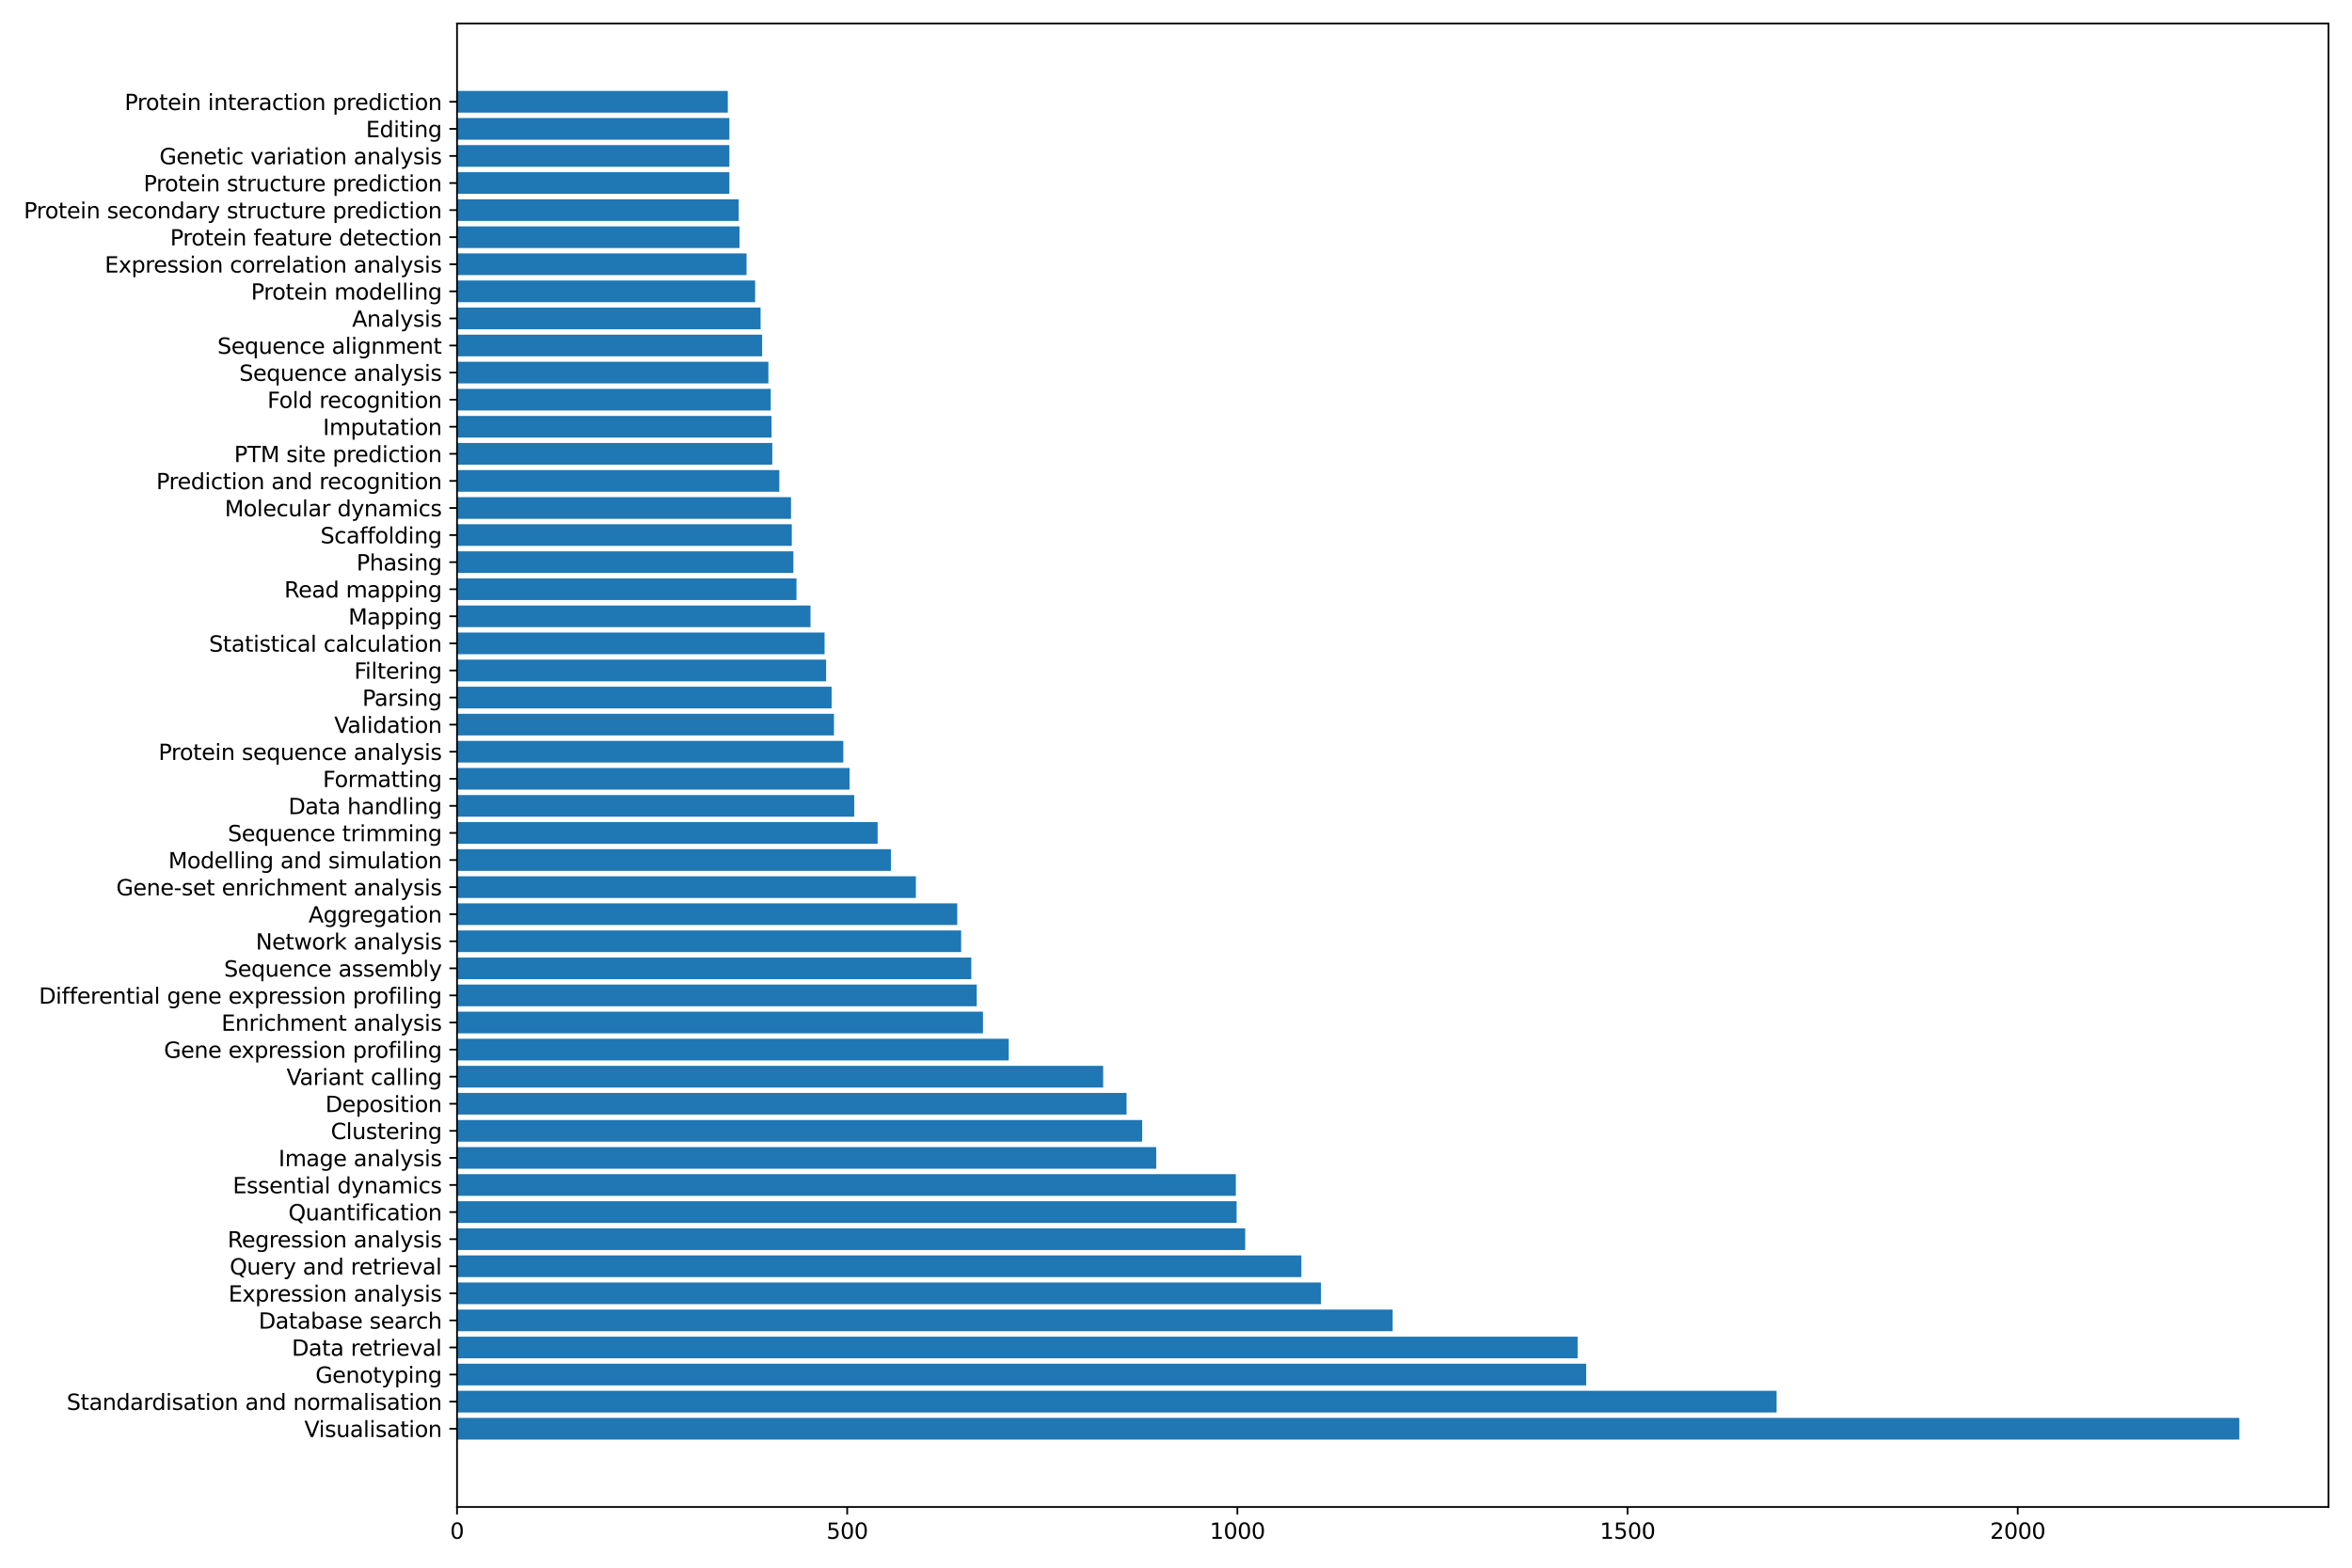 <?xml version="1.0" encoding="utf-8" standalone="no"?>
<!DOCTYPE svg PUBLIC "-//W3C//DTD SVG 1.1//EN"
  "http://www.w3.org/Graphics/SVG/1.1/DTD/svg11.dtd">
<svg xmlns:xlink="http://www.w3.org/1999/xlink" width="1080pt" height="720pt" viewBox="0 0 1080 720" xmlns="http://www.w3.org/2000/svg" version="1.1">
 <defs>
  <style type="text/css">*{stroke-linejoin: round; stroke-linecap: butt}</style>
 </defs>
 <g id="figure_1">
  <g id="patch_1">
   <path d="M 0 720 
L 1080 720 
L 1080 0 
L 0 0 
z
" style="fill: #ffffff"/>
  </g>
  <g id="axes_1">
   <g id="patch_2">
    <path d="M 209.86 692.12 
L 1069.2 692.12 
L 1069.2 10.8 
L 209.86 10.8 
z
" style="fill: #ffffff"/>
   </g>
   <g id="patch_3">
    <path d="M 209.86 661.151 
L 1028.279 661.151 
L 1028.279 651.201 
L 209.86 651.201 
z
" clip-path="url(#pa5346c9589)" style="fill: #1f77b4"/>
   </g>
   <g id="patch_4">
    <path d="M 209.86 648.714 
L 815.791 648.714 
L 815.791 638.764 
L 209.86 638.764 
z
" clip-path="url(#pa5346c9589)" style="fill: #1f77b4"/>
   </g>
   <g id="patch_5">
    <path d="M 209.86 636.276 
L 728.359 636.276 
L 728.359 626.326 
L 209.86 626.326 
z
" clip-path="url(#pa5346c9589)" style="fill: #1f77b4"/>
   </g>
   <g id="patch_6">
    <path d="M 209.86 623.839 
L 724.418 623.839 
L 724.418 613.889 
L 209.86 613.889 
z
" clip-path="url(#pa5346c9589)" style="fill: #1f77b4"/>
   </g>
   <g id="patch_7">
    <path d="M 209.86 611.401 
L 639.494 611.401 
L 639.494 601.451 
L 209.86 601.451 
z
" clip-path="url(#pa5346c9589)" style="fill: #1f77b4"/>
   </g>
   <g id="patch_8">
    <path d="M 209.86 598.964 
L 606.528 598.964 
L 606.528 589.014 
L 209.86 589.014 
z
" clip-path="url(#pa5346c9589)" style="fill: #1f77b4"/>
   </g>
   <g id="patch_9">
    <path d="M 209.86 586.527 
L 597.57 586.527 
L 597.57 576.577 
L 209.86 576.577 
z
" clip-path="url(#pa5346c9589)" style="fill: #1f77b4"/>
   </g>
   <g id="patch_10">
    <path d="M 209.86 574.089 
L 571.77 574.089 
L 571.77 564.139 
L 209.86 564.139 
z
" clip-path="url(#pa5346c9589)" style="fill: #1f77b4"/>
   </g>
   <g id="patch_11">
    <path d="M 209.86 561.652 
L 567.829 561.652 
L 567.829 551.702 
L 209.86 551.702 
z
" clip-path="url(#pa5346c9589)" style="fill: #1f77b4"/>
   </g>
   <g id="patch_12">
    <path d="M 209.86 549.214 
L 567.47 549.214 
L 567.47 539.265 
L 209.86 539.265 
z
" clip-path="url(#pa5346c9589)" style="fill: #1f77b4"/>
   </g>
   <g id="patch_13">
    <path d="M 209.86 536.777 
L 530.921 536.777 
L 530.921 526.827 
L 209.86 526.827 
z
" clip-path="url(#pa5346c9589)" style="fill: #1f77b4"/>
   </g>
   <g id="patch_14">
    <path d="M 209.86 524.34 
L 524.471 524.34 
L 524.471 514.39 
L 209.86 514.39 
z
" clip-path="url(#pa5346c9589)" style="fill: #1f77b4"/>
   </g>
   <g id="patch_15">
    <path d="M 209.86 511.902 
L 517.305 511.902 
L 517.305 501.952 
L 209.86 501.952 
z
" clip-path="url(#pa5346c9589)" style="fill: #1f77b4"/>
   </g>
   <g id="patch_16">
    <path d="M 209.86 499.465 
L 506.555 499.465 
L 506.555 489.515 
L 209.86 489.515 
z
" clip-path="url(#pa5346c9589)" style="fill: #1f77b4"/>
   </g>
   <g id="patch_17">
    <path d="M 209.86 487.028 
L 463.197 487.028 
L 463.197 477.078 
L 209.86 477.078 
z
" clip-path="url(#pa5346c9589)" style="fill: #1f77b4"/>
   </g>
   <g id="patch_18">
    <path d="M 209.86 474.59 
L 451.372 474.59 
L 451.372 464.64 
L 209.86 464.64 
z
" clip-path="url(#pa5346c9589)" style="fill: #1f77b4"/>
   </g>
   <g id="patch_19">
    <path d="M 209.86 462.153 
L 448.506 462.153 
L 448.506 452.203 
L 209.86 452.203 
z
" clip-path="url(#pa5346c9589)" style="fill: #1f77b4"/>
   </g>
   <g id="patch_20">
    <path d="M 209.86 449.715 
L 445.998 449.715 
L 445.998 439.765 
L 209.86 439.765 
z
" clip-path="url(#pa5346c9589)" style="fill: #1f77b4"/>
   </g>
   <g id="patch_21">
    <path d="M 209.86 437.278 
L 441.339 437.278 
L 441.339 427.328 
L 209.86 427.328 
z
" clip-path="url(#pa5346c9589)" style="fill: #1f77b4"/>
   </g>
   <g id="patch_22">
    <path d="M 209.86 424.841 
L 439.548 424.841 
L 439.548 414.891 
L 209.86 414.891 
z
" clip-path="url(#pa5346c9589)" style="fill: #1f77b4"/>
   </g>
   <g id="patch_23">
    <path d="M 209.86 412.403 
L 420.556 412.403 
L 420.556 402.453 
L 209.86 402.453 
z
" clip-path="url(#pa5346c9589)" style="fill: #1f77b4"/>
   </g>
   <g id="patch_24">
    <path d="M 209.86 399.966 
L 409.09 399.966 
L 409.09 390.016 
L 209.86 390.016 
z
" clip-path="url(#pa5346c9589)" style="fill: #1f77b4"/>
   </g>
   <g id="patch_25">
    <path d="M 209.86 387.528 
L 402.998 387.528 
L 402.998 377.579 
L 209.86 377.579 
z
" clip-path="url(#pa5346c9589)" style="fill: #1f77b4"/>
   </g>
   <g id="patch_26">
    <path d="M 209.86 375.091 
L 392.248 375.091 
L 392.248 365.141 
L 209.86 365.141 
z
" clip-path="url(#pa5346c9589)" style="fill: #1f77b4"/>
   </g>
   <g id="patch_27">
    <path d="M 209.86 362.654 
L 390.099 362.654 
L 390.099 352.704 
L 209.86 352.704 
z
" clip-path="url(#pa5346c9589)" style="fill: #1f77b4"/>
   </g>
   <g id="patch_28">
    <path d="M 209.86 350.216 
L 387.232 350.216 
L 387.232 340.266 
L 209.86 340.266 
z
" clip-path="url(#pa5346c9589)" style="fill: #1f77b4"/>
   </g>
   <g id="patch_29">
    <path d="M 209.86 337.779 
L 382.932 337.779 
L 382.932 327.829 
L 209.86 327.829 
z
" clip-path="url(#pa5346c9589)" style="fill: #1f77b4"/>
   </g>
   <g id="patch_30">
    <path d="M 209.86 325.341 
L 381.857 325.341 
L 381.857 315.392 
L 209.86 315.392 
z
" clip-path="url(#pa5346c9589)" style="fill: #1f77b4"/>
   </g>
   <g id="patch_31">
    <path d="M 209.86 312.904 
L 379.349 312.904 
L 379.349 302.954 
L 209.86 302.954 
z
" clip-path="url(#pa5346c9589)" style="fill: #1f77b4"/>
   </g>
   <g id="patch_32">
    <path d="M 209.86 300.467 
L 378.632 300.467 
L 378.632 290.517 
L 209.86 290.517 
z
" clip-path="url(#pa5346c9589)" style="fill: #1f77b4"/>
   </g>
   <g id="patch_33">
    <path d="M 209.86 288.029 
L 372.182 288.029 
L 372.182 278.079 
L 209.86 278.079 
z
" clip-path="url(#pa5346c9589)" style="fill: #1f77b4"/>
   </g>
   <g id="patch_34">
    <path d="M 209.86 275.592 
L 365.732 275.592 
L 365.732 265.642 
L 209.86 265.642 
z
" clip-path="url(#pa5346c9589)" style="fill: #1f77b4"/>
   </g>
   <g id="patch_35">
    <path d="M 209.86 263.155 
L 364.299 263.155 
L 364.299 253.205 
L 209.86 253.205 
z
" clip-path="url(#pa5346c9589)" style="fill: #1f77b4"/>
   </g>
   <g id="patch_36">
    <path d="M 209.86 250.717 
L 363.582 250.717 
L 363.582 240.767 
L 209.86 240.767 
z
" clip-path="url(#pa5346c9589)" style="fill: #1f77b4"/>
   </g>
   <g id="patch_37">
    <path d="M 209.86 238.28 
L 363.224 238.28 
L 363.224 228.33 
L 209.86 228.33 
z
" clip-path="url(#pa5346c9589)" style="fill: #1f77b4"/>
   </g>
   <g id="patch_38">
    <path d="M 209.86 225.842 
L 357.849 225.842 
L 357.849 215.892 
L 209.86 215.892 
z
" clip-path="url(#pa5346c9589)" style="fill: #1f77b4"/>
   </g>
   <g id="patch_39">
    <path d="M 209.86 213.405 
L 354.624 213.405 
L 354.624 203.455 
L 209.86 203.455 
z
" clip-path="url(#pa5346c9589)" style="fill: #1f77b4"/>
   </g>
   <g id="patch_40">
    <path d="M 209.86 200.968 
L 354.266 200.968 
L 354.266 191.018 
L 209.86 191.018 
z
" clip-path="url(#pa5346c9589)" style="fill: #1f77b4"/>
   </g>
   <g id="patch_41">
    <path d="M 209.86 188.53 
L 353.907 188.53 
L 353.907 178.58 
L 209.86 178.58 
z
" clip-path="url(#pa5346c9589)" style="fill: #1f77b4"/>
   </g>
   <g id="patch_42">
    <path d="M 209.86 176.093 
L 352.833 176.093 
L 352.833 166.143 
L 209.86 166.143 
z
" clip-path="url(#pa5346c9589)" style="fill: #1f77b4"/>
   </g>
   <g id="patch_43">
    <path d="M 209.86 163.655 
L 349.966 163.655 
L 349.966 153.706 
L 209.86 153.706 
z
" clip-path="url(#pa5346c9589)" style="fill: #1f77b4"/>
   </g>
   <g id="patch_44">
    <path d="M 209.86 151.218 
L 349.249 151.218 
L 349.249 141.268 
L 209.86 141.268 
z
" clip-path="url(#pa5346c9589)" style="fill: #1f77b4"/>
   </g>
   <g id="patch_45">
    <path d="M 209.86 138.781 
L 346.741 138.781 
L 346.741 128.831 
L 209.86 128.831 
z
" clip-path="url(#pa5346c9589)" style="fill: #1f77b4"/>
   </g>
   <g id="patch_46">
    <path d="M 209.86 126.343 
L 342.799 126.343 
L 342.799 116.393 
L 209.86 116.393 
z
" clip-path="url(#pa5346c9589)" style="fill: #1f77b4"/>
   </g>
   <g id="patch_47">
    <path d="M 209.86 113.906 
L 339.574 113.906 
L 339.574 103.956 
L 209.86 103.956 
z
" clip-path="url(#pa5346c9589)" style="fill: #1f77b4"/>
   </g>
   <g id="patch_48">
    <path d="M 209.86 101.469 
L 339.216 101.469 
L 339.216 91.519 
L 209.86 91.519 
z
" clip-path="url(#pa5346c9589)" style="fill: #1f77b4"/>
   </g>
   <g id="patch_49">
    <path d="M 209.86 89.031 
L 334.916 89.031 
L 334.916 79.081 
L 209.86 79.081 
z
" clip-path="url(#pa5346c9589)" style="fill: #1f77b4"/>
   </g>
   <g id="patch_50">
    <path d="M 209.86 76.594 
L 334.916 76.594 
L 334.916 66.644 
L 209.86 66.644 
z
" clip-path="url(#pa5346c9589)" style="fill: #1f77b4"/>
   </g>
   <g id="patch_51">
    <path d="M 209.86 64.156 
L 334.916 64.156 
L 334.916 54.206 
L 209.86 54.206 
z
" clip-path="url(#pa5346c9589)" style="fill: #1f77b4"/>
   </g>
   <g id="patch_52">
    <path d="M 209.86 51.719 
L 334.199 51.719 
L 334.199 41.769 
L 209.86 41.769 
z
" clip-path="url(#pa5346c9589)" style="fill: #1f77b4"/>
   </g>
   <g id="matplotlib.axis_1">
    <g id="xtick_1">
     <g id="line2d_1">
      <defs>
       <path id="m4b59467be8" d="M 0 0 
L 0 3.5 
" style="stroke: #000000; stroke-width: 0.8"/>
      </defs>
      <g>
       <use xlink:href="#m4b59467be8" x="209.86" y="692.12" style="stroke: #000000; stroke-width: 0.8"/>
      </g>
     </g>
     <g id="text_1">
      <!-- 0 -->
      <g transform="translate(206.679 706.718) scale(0.1 -0.1)">
       <defs>
        <path id="DejaVuSans-30" d="M 2034 4250 
Q 1547 4250 1301 3770 
Q 1056 3291 1056 2328 
Q 1056 1369 1301 889 
Q 1547 409 2034 409 
Q 2525 409 2770 889 
Q 3016 1369 3016 2328 
Q 3016 3291 2770 3770 
Q 2525 4250 2034 4250 
z
M 2034 4750 
Q 2819 4750 3233 4129 
Q 3647 3509 3647 2328 
Q 3647 1150 3233 529 
Q 2819 -91 2034 -91 
Q 1250 -91 836 529 
Q 422 1150 422 2328 
Q 422 3509 836 4129 
Q 1250 4750 2034 4750 
z
" transform="scale(0.016)"/>
       </defs>
       <use xlink:href="#DejaVuSans-30"/>
      </g>
     </g>
    </g>
    <g id="xtick_2">
     <g id="line2d_2">
      <g>
       <use xlink:href="#m4b59467be8" x="389.024" y="692.12" style="stroke: #000000; stroke-width: 0.8"/>
      </g>
     </g>
     <g id="text_2">
      <!-- 500 -->
      <g transform="translate(379.48 706.718) scale(0.1 -0.1)">
       <defs>
        <path id="DejaVuSans-35" d="M 691 4666 
L 3169 4666 
L 3169 4134 
L 1269 4134 
L 1269 2991 
Q 1406 3038 1543 3061 
Q 1681 3084 1819 3084 
Q 2600 3084 3056 2656 
Q 3513 2228 3513 1497 
Q 3513 744 3044 326 
Q 2575 -91 1722 -91 
Q 1428 -91 1123 -41 
Q 819 9 494 109 
L 494 744 
Q 775 591 1075 516 
Q 1375 441 1709 441 
Q 2250 441 2565 725 
Q 2881 1009 2881 1497 
Q 2881 1984 2565 2268 
Q 2250 2553 1709 2553 
Q 1456 2553 1204 2497 
Q 953 2441 691 2322 
L 691 4666 
z
" transform="scale(0.016)"/>
       </defs>
       <use xlink:href="#DejaVuSans-35"/>
       <use xlink:href="#DejaVuSans-30" x="63.623"/>
       <use xlink:href="#DejaVuSans-30" x="127.246"/>
      </g>
     </g>
    </g>
    <g id="xtick_3">
     <g id="line2d_3">
      <g>
       <use xlink:href="#m4b59467be8" x="568.187" y="692.12" style="stroke: #000000; stroke-width: 0.8"/>
      </g>
     </g>
     <g id="text_3">
      <!-- 1000 -->
      <g transform="translate(555.462 706.718) scale(0.1 -0.1)">
       <defs>
        <path id="DejaVuSans-31" d="M 794 531 
L 1825 531 
L 1825 4091 
L 703 3866 
L 703 4441 
L 1819 4666 
L 2450 4666 
L 2450 531 
L 3481 531 
L 3481 0 
L 794 0 
L 794 531 
z
" transform="scale(0.016)"/>
       </defs>
       <use xlink:href="#DejaVuSans-31"/>
       <use xlink:href="#DejaVuSans-30" x="63.623"/>
       <use xlink:href="#DejaVuSans-30" x="127.246"/>
       <use xlink:href="#DejaVuSans-30" x="190.869"/>
      </g>
     </g>
    </g>
    <g id="xtick_4">
     <g id="line2d_4">
      <g>
       <use xlink:href="#m4b59467be8" x="747.351" y="692.12" style="stroke: #000000; stroke-width: 0.8"/>
      </g>
     </g>
     <g id="text_4">
      <!-- 1500 -->
      <g transform="translate(734.626 706.718) scale(0.1 -0.1)">
       <use xlink:href="#DejaVuSans-31"/>
       <use xlink:href="#DejaVuSans-35" x="63.623"/>
       <use xlink:href="#DejaVuSans-30" x="127.246"/>
       <use xlink:href="#DejaVuSans-30" x="190.869"/>
      </g>
     </g>
    </g>
    <g id="xtick_5">
     <g id="line2d_5">
      <g>
       <use xlink:href="#m4b59467be8" x="926.514" y="692.12" style="stroke: #000000; stroke-width: 0.8"/>
      </g>
     </g>
     <g id="text_5">
      <!-- 2000 -->
      <g transform="translate(913.789 706.718) scale(0.1 -0.1)">
       <defs>
        <path id="DejaVuSans-32" d="M 1228 531 
L 3431 531 
L 3431 0 
L 469 0 
L 469 531 
Q 828 903 1448 1529 
Q 2069 2156 2228 2338 
Q 2531 2678 2651 2914 
Q 2772 3150 2772 3378 
Q 2772 3750 2511 3984 
Q 2250 4219 1831 4219 
Q 1534 4219 1204 4116 
Q 875 4013 500 3803 
L 500 4441 
Q 881 4594 1212 4672 
Q 1544 4750 1819 4750 
Q 2544 4750 2975 4387 
Q 3406 4025 3406 3419 
Q 3406 3131 3298 2873 
Q 3191 2616 2906 2266 
Q 2828 2175 2409 1742 
Q 1991 1309 1228 531 
z
" transform="scale(0.016)"/>
       </defs>
       <use xlink:href="#DejaVuSans-32"/>
       <use xlink:href="#DejaVuSans-30" x="63.623"/>
       <use xlink:href="#DejaVuSans-30" x="127.246"/>
       <use xlink:href="#DejaVuSans-30" x="190.869"/>
      </g>
     </g>
    </g>
   </g>
   <g id="matplotlib.axis_2">
    <g id="ytick_1">
     <g id="line2d_6">
      <defs>
       <path id="m5b04ae1935" d="M 0 0 
L -3.5 0 
" style="stroke: #000000; stroke-width: 0.8"/>
      </defs>
      <g>
       <use xlink:href="#m5b04ae1935" x="209.86" y="656.176" style="stroke: #000000; stroke-width: 0.8"/>
      </g>
     </g>
     <g id="text_6">
      <!-- Visualisation -->
      <g transform="translate(139.743 659.975) scale(0.1 -0.1)">
       <defs>
        <path id="DejaVuSans-56" d="M 1831 0 
L 50 4666 
L 709 4666 
L 2188 738 
L 3669 4666 
L 4325 4666 
L 2547 0 
L 1831 0 
z
" transform="scale(0.016)"/>
        <path id="DejaVuSans-69" d="M 603 3500 
L 1178 3500 
L 1178 0 
L 603 0 
L 603 3500 
z
M 603 4863 
L 1178 4863 
L 1178 4134 
L 603 4134 
L 603 4863 
z
" transform="scale(0.016)"/>
        <path id="DejaVuSans-73" d="M 2834 3397 
L 2834 2853 
Q 2591 2978 2328 3040 
Q 2066 3103 1784 3103 
Q 1356 3103 1142 2972 
Q 928 2841 928 2578 
Q 928 2378 1081 2264 
Q 1234 2150 1697 2047 
L 1894 2003 
Q 2506 1872 2764 1633 
Q 3022 1394 3022 966 
Q 3022 478 2636 193 
Q 2250 -91 1575 -91 
Q 1294 -91 989 -36 
Q 684 19 347 128 
L 347 722 
Q 666 556 975 473 
Q 1284 391 1588 391 
Q 1994 391 2212 530 
Q 2431 669 2431 922 
Q 2431 1156 2273 1281 
Q 2116 1406 1581 1522 
L 1381 1569 
Q 847 1681 609 1914 
Q 372 2147 372 2553 
Q 372 3047 722 3315 
Q 1072 3584 1716 3584 
Q 2034 3584 2315 3537 
Q 2597 3491 2834 3397 
z
" transform="scale(0.016)"/>
        <path id="DejaVuSans-75" d="M 544 1381 
L 544 3500 
L 1119 3500 
L 1119 1403 
Q 1119 906 1312 657 
Q 1506 409 1894 409 
Q 2359 409 2629 706 
Q 2900 1003 2900 1516 
L 2900 3500 
L 3475 3500 
L 3475 0 
L 2900 0 
L 2900 538 
Q 2691 219 2414 64 
Q 2138 -91 1772 -91 
Q 1169 -91 856 284 
Q 544 659 544 1381 
z
M 1991 3584 
L 1991 3584 
z
" transform="scale(0.016)"/>
        <path id="DejaVuSans-61" d="M 2194 1759 
Q 1497 1759 1228 1600 
Q 959 1441 959 1056 
Q 959 750 1161 570 
Q 1363 391 1709 391 
Q 2188 391 2477 730 
Q 2766 1069 2766 1631 
L 2766 1759 
L 2194 1759 
z
M 3341 1997 
L 3341 0 
L 2766 0 
L 2766 531 
Q 2569 213 2275 61 
Q 1981 -91 1556 -91 
Q 1019 -91 701 211 
Q 384 513 384 1019 
Q 384 1609 779 1909 
Q 1175 2209 1959 2209 
L 2766 2209 
L 2766 2266 
Q 2766 2663 2505 2880 
Q 2244 3097 1772 3097 
Q 1472 3097 1187 3025 
Q 903 2953 641 2809 
L 641 3341 
Q 956 3463 1253 3523 
Q 1550 3584 1831 3584 
Q 2591 3584 2966 3190 
Q 3341 2797 3341 1997 
z
" transform="scale(0.016)"/>
        <path id="DejaVuSans-6c" d="M 603 4863 
L 1178 4863 
L 1178 0 
L 603 0 
L 603 4863 
z
" transform="scale(0.016)"/>
        <path id="DejaVuSans-74" d="M 1172 4494 
L 1172 3500 
L 2356 3500 
L 2356 3053 
L 1172 3053 
L 1172 1153 
Q 1172 725 1289 603 
Q 1406 481 1766 481 
L 2356 481 
L 2356 0 
L 1766 0 
Q 1100 0 847 248 
Q 594 497 594 1153 
L 594 3053 
L 172 3053 
L 172 3500 
L 594 3500 
L 594 4494 
L 1172 4494 
z
" transform="scale(0.016)"/>
        <path id="DejaVuSans-6f" d="M 1959 3097 
Q 1497 3097 1228 2736 
Q 959 2375 959 1747 
Q 959 1119 1226 758 
Q 1494 397 1959 397 
Q 2419 397 2687 759 
Q 2956 1122 2956 1747 
Q 2956 2369 2687 2733 
Q 2419 3097 1959 3097 
z
M 1959 3584 
Q 2709 3584 3137 3096 
Q 3566 2609 3566 1747 
Q 3566 888 3137 398 
Q 2709 -91 1959 -91 
Q 1206 -91 779 398 
Q 353 888 353 1747 
Q 353 2609 779 3096 
Q 1206 3584 1959 3584 
z
" transform="scale(0.016)"/>
        <path id="DejaVuSans-6e" d="M 3513 2113 
L 3513 0 
L 2938 0 
L 2938 2094 
Q 2938 2591 2744 2837 
Q 2550 3084 2163 3084 
Q 1697 3084 1428 2787 
Q 1159 2491 1159 1978 
L 1159 0 
L 581 0 
L 581 3500 
L 1159 3500 
L 1159 2956 
Q 1366 3272 1645 3428 
Q 1925 3584 2291 3584 
Q 2894 3584 3203 3211 
Q 3513 2838 3513 2113 
z
" transform="scale(0.016)"/>
       </defs>
       <use xlink:href="#DejaVuSans-56"/>
       <use xlink:href="#DejaVuSans-69" x="66.158"/>
       <use xlink:href="#DejaVuSans-73" x="93.941"/>
       <use xlink:href="#DejaVuSans-75" x="146.041"/>
       <use xlink:href="#DejaVuSans-61" x="209.42"/>
       <use xlink:href="#DejaVuSans-6c" x="270.699"/>
       <use xlink:href="#DejaVuSans-69" x="298.482"/>
       <use xlink:href="#DejaVuSans-73" x="326.266"/>
       <use xlink:href="#DejaVuSans-61" x="378.365"/>
       <use xlink:href="#DejaVuSans-74" x="439.645"/>
       <use xlink:href="#DejaVuSans-69" x="478.854"/>
       <use xlink:href="#DejaVuSans-6f" x="506.637"/>
       <use xlink:href="#DejaVuSans-6e" x="567.818"/>
      </g>
     </g>
    </g>
    <g id="ytick_2">
     <g id="line2d_7">
      <g>
       <use xlink:href="#m5b04ae1935" x="209.86" y="643.739" style="stroke: #000000; stroke-width: 0.8"/>
      </g>
     </g>
     <g id="text_7">
      <!-- Standardisation and normalisation -->
      <g transform="translate(30.615 647.538) scale(0.1 -0.1)">
       <defs>
        <path id="DejaVuSans-53" d="M 3425 4513 
L 3425 3897 
Q 3066 4069 2747 4153 
Q 2428 4238 2131 4238 
Q 1616 4238 1336 4038 
Q 1056 3838 1056 3469 
Q 1056 3159 1242 3001 
Q 1428 2844 1947 2747 
L 2328 2669 
Q 3034 2534 3370 2195 
Q 3706 1856 3706 1288 
Q 3706 609 3251 259 
Q 2797 -91 1919 -91 
Q 1588 -91 1214 -16 
Q 841 59 441 206 
L 441 856 
Q 825 641 1194 531 
Q 1563 422 1919 422 
Q 2459 422 2753 634 
Q 3047 847 3047 1241 
Q 3047 1584 2836 1778 
Q 2625 1972 2144 2069 
L 1759 2144 
Q 1053 2284 737 2584 
Q 422 2884 422 3419 
Q 422 4038 858 4394 
Q 1294 4750 2059 4750 
Q 2388 4750 2728 4690 
Q 3069 4631 3425 4513 
z
" transform="scale(0.016)"/>
        <path id="DejaVuSans-64" d="M 2906 2969 
L 2906 4863 
L 3481 4863 
L 3481 0 
L 2906 0 
L 2906 525 
Q 2725 213 2448 61 
Q 2172 -91 1784 -91 
Q 1150 -91 751 415 
Q 353 922 353 1747 
Q 353 2572 751 3078 
Q 1150 3584 1784 3584 
Q 2172 3584 2448 3432 
Q 2725 3281 2906 2969 
z
M 947 1747 
Q 947 1113 1208 752 
Q 1469 391 1925 391 
Q 2381 391 2643 752 
Q 2906 1113 2906 1747 
Q 2906 2381 2643 2742 
Q 2381 3103 1925 3103 
Q 1469 3103 1208 2742 
Q 947 2381 947 1747 
z
" transform="scale(0.016)"/>
        <path id="DejaVuSans-72" d="M 2631 2963 
Q 2534 3019 2420 3045 
Q 2306 3072 2169 3072 
Q 1681 3072 1420 2755 
Q 1159 2438 1159 1844 
L 1159 0 
L 581 0 
L 581 3500 
L 1159 3500 
L 1159 2956 
Q 1341 3275 1631 3429 
Q 1922 3584 2338 3584 
Q 2397 3584 2469 3576 
Q 2541 3569 2628 3553 
L 2631 2963 
z
" transform="scale(0.016)"/>
        <path id="DejaVuSans-20" transform="scale(0.016)"/>
        <path id="DejaVuSans-6d" d="M 3328 2828 
Q 3544 3216 3844 3400 
Q 4144 3584 4550 3584 
Q 5097 3584 5394 3201 
Q 5691 2819 5691 2113 
L 5691 0 
L 5113 0 
L 5113 2094 
Q 5113 2597 4934 2840 
Q 4756 3084 4391 3084 
Q 3944 3084 3684 2787 
Q 3425 2491 3425 1978 
L 3425 0 
L 2847 0 
L 2847 2094 
Q 2847 2600 2669 2842 
Q 2491 3084 2119 3084 
Q 1678 3084 1418 2786 
Q 1159 2488 1159 1978 
L 1159 0 
L 581 0 
L 581 3500 
L 1159 3500 
L 1159 2956 
Q 1356 3278 1631 3431 
Q 1906 3584 2284 3584 
Q 2666 3584 2933 3390 
Q 3200 3197 3328 2828 
z
" transform="scale(0.016)"/>
       </defs>
       <use xlink:href="#DejaVuSans-53"/>
       <use xlink:href="#DejaVuSans-74" x="63.477"/>
       <use xlink:href="#DejaVuSans-61" x="102.686"/>
       <use xlink:href="#DejaVuSans-6e" x="163.965"/>
       <use xlink:href="#DejaVuSans-64" x="227.344"/>
       <use xlink:href="#DejaVuSans-61" x="290.82"/>
       <use xlink:href="#DejaVuSans-72" x="352.1"/>
       <use xlink:href="#DejaVuSans-64" x="391.463"/>
       <use xlink:href="#DejaVuSans-69" x="454.939"/>
       <use xlink:href="#DejaVuSans-73" x="482.723"/>
       <use xlink:href="#DejaVuSans-61" x="534.822"/>
       <use xlink:href="#DejaVuSans-74" x="596.102"/>
       <use xlink:href="#DejaVuSans-69" x="635.311"/>
       <use xlink:href="#DejaVuSans-6f" x="663.094"/>
       <use xlink:href="#DejaVuSans-6e" x="724.275"/>
       <use xlink:href="#DejaVuSans-20" x="787.654"/>
       <use xlink:href="#DejaVuSans-61" x="819.441"/>
       <use xlink:href="#DejaVuSans-6e" x="880.721"/>
       <use xlink:href="#DejaVuSans-64" x="944.1"/>
       <use xlink:href="#DejaVuSans-20" x="1007.576"/>
       <use xlink:href="#DejaVuSans-6e" x="1039.363"/>
       <use xlink:href="#DejaVuSans-6f" x="1102.742"/>
       <use xlink:href="#DejaVuSans-72" x="1163.924"/>
       <use xlink:href="#DejaVuSans-6d" x="1203.287"/>
       <use xlink:href="#DejaVuSans-61" x="1300.699"/>
       <use xlink:href="#DejaVuSans-6c" x="1361.979"/>
       <use xlink:href="#DejaVuSans-69" x="1389.762"/>
       <use xlink:href="#DejaVuSans-73" x="1417.545"/>
       <use xlink:href="#DejaVuSans-61" x="1469.645"/>
       <use xlink:href="#DejaVuSans-74" x="1530.924"/>
       <use xlink:href="#DejaVuSans-69" x="1570.133"/>
       <use xlink:href="#DejaVuSans-6f" x="1597.916"/>
       <use xlink:href="#DejaVuSans-6e" x="1659.098"/>
      </g>
     </g>
    </g>
    <g id="ytick_3">
     <g id="line2d_8">
      <g>
       <use xlink:href="#m5b04ae1935" x="209.86" y="631.301" style="stroke: #000000; stroke-width: 0.8"/>
      </g>
     </g>
     <g id="text_8">
      <!-- Genotyping -->
      <g transform="translate(144.851 635.1) scale(0.1 -0.1)">
       <defs>
        <path id="DejaVuSans-47" d="M 3809 666 
L 3809 1919 
L 2778 1919 
L 2778 2438 
L 4434 2438 
L 4434 434 
Q 4069 175 3628 42 
Q 3188 -91 2688 -91 
Q 1594 -91 976 548 
Q 359 1188 359 2328 
Q 359 3472 976 4111 
Q 1594 4750 2688 4750 
Q 3144 4750 3555 4637 
Q 3966 4525 4313 4306 
L 4313 3634 
Q 3963 3931 3569 4081 
Q 3175 4231 2741 4231 
Q 1884 4231 1454 3753 
Q 1025 3275 1025 2328 
Q 1025 1384 1454 906 
Q 1884 428 2741 428 
Q 3075 428 3337 486 
Q 3600 544 3809 666 
z
" transform="scale(0.016)"/>
        <path id="DejaVuSans-65" d="M 3597 1894 
L 3597 1613 
L 953 1613 
Q 991 1019 1311 708 
Q 1631 397 2203 397 
Q 2534 397 2845 478 
Q 3156 559 3463 722 
L 3463 178 
Q 3153 47 2828 -22 
Q 2503 -91 2169 -91 
Q 1331 -91 842 396 
Q 353 884 353 1716 
Q 353 2575 817 3079 
Q 1281 3584 2069 3584 
Q 2775 3584 3186 3129 
Q 3597 2675 3597 1894 
z
M 3022 2063 
Q 3016 2534 2758 2815 
Q 2500 3097 2075 3097 
Q 1594 3097 1305 2825 
Q 1016 2553 972 2059 
L 3022 2063 
z
" transform="scale(0.016)"/>
        <path id="DejaVuSans-79" d="M 2059 -325 
Q 1816 -950 1584 -1140 
Q 1353 -1331 966 -1331 
L 506 -1331 
L 506 -850 
L 844 -850 
Q 1081 -850 1212 -737 
Q 1344 -625 1503 -206 
L 1606 56 
L 191 3500 
L 800 3500 
L 1894 763 
L 2988 3500 
L 3597 3500 
L 2059 -325 
z
" transform="scale(0.016)"/>
        <path id="DejaVuSans-70" d="M 1159 525 
L 1159 -1331 
L 581 -1331 
L 581 3500 
L 1159 3500 
L 1159 2969 
Q 1341 3281 1617 3432 
Q 1894 3584 2278 3584 
Q 2916 3584 3314 3078 
Q 3713 2572 3713 1747 
Q 3713 922 3314 415 
Q 2916 -91 2278 -91 
Q 1894 -91 1617 61 
Q 1341 213 1159 525 
z
M 3116 1747 
Q 3116 2381 2855 2742 
Q 2594 3103 2138 3103 
Q 1681 3103 1420 2742 
Q 1159 2381 1159 1747 
Q 1159 1113 1420 752 
Q 1681 391 2138 391 
Q 2594 391 2855 752 
Q 3116 1113 3116 1747 
z
" transform="scale(0.016)"/>
        <path id="DejaVuSans-67" d="M 2906 1791 
Q 2906 2416 2648 2759 
Q 2391 3103 1925 3103 
Q 1463 3103 1205 2759 
Q 947 2416 947 1791 
Q 947 1169 1205 825 
Q 1463 481 1925 481 
Q 2391 481 2648 825 
Q 2906 1169 2906 1791 
z
M 3481 434 
Q 3481 -459 3084 -895 
Q 2688 -1331 1869 -1331 
Q 1566 -1331 1297 -1286 
Q 1028 -1241 775 -1147 
L 775 -588 
Q 1028 -725 1275 -790 
Q 1522 -856 1778 -856 
Q 2344 -856 2625 -561 
Q 2906 -266 2906 331 
L 2906 616 
Q 2728 306 2450 153 
Q 2172 0 1784 0 
Q 1141 0 747 490 
Q 353 981 353 1791 
Q 353 2603 747 3093 
Q 1141 3584 1784 3584 
Q 2172 3584 2450 3431 
Q 2728 3278 2906 2969 
L 2906 3500 
L 3481 3500 
L 3481 434 
z
" transform="scale(0.016)"/>
       </defs>
       <use xlink:href="#DejaVuSans-47"/>
       <use xlink:href="#DejaVuSans-65" x="77.49"/>
       <use xlink:href="#DejaVuSans-6e" x="139.014"/>
       <use xlink:href="#DejaVuSans-6f" x="202.393"/>
       <use xlink:href="#DejaVuSans-74" x="263.574"/>
       <use xlink:href="#DejaVuSans-79" x="302.783"/>
       <use xlink:href="#DejaVuSans-70" x="361.963"/>
       <use xlink:href="#DejaVuSans-69" x="425.439"/>
       <use xlink:href="#DejaVuSans-6e" x="453.223"/>
       <use xlink:href="#DejaVuSans-67" x="516.602"/>
      </g>
     </g>
    </g>
    <g id="ytick_4">
     <g id="line2d_9">
      <g>
       <use xlink:href="#m5b04ae1935" x="209.86" y="618.864" style="stroke: #000000; stroke-width: 0.8"/>
      </g>
     </g>
     <g id="text_9">
      <!-- Data retrieval -->
      <g transform="translate(133.979 622.663) scale(0.1 -0.1)">
       <defs>
        <path id="DejaVuSans-44" d="M 1259 4147 
L 1259 519 
L 2022 519 
Q 2988 519 3436 956 
Q 3884 1394 3884 2338 
Q 3884 3275 3436 3711 
Q 2988 4147 2022 4147 
L 1259 4147 
z
M 628 4666 
L 1925 4666 
Q 3281 4666 3915 4102 
Q 4550 3538 4550 2338 
Q 4550 1131 3912 565 
Q 3275 0 1925 0 
L 628 0 
L 628 4666 
z
" transform="scale(0.016)"/>
        <path id="DejaVuSans-76" d="M 191 3500 
L 800 3500 
L 1894 563 
L 2988 3500 
L 3597 3500 
L 2284 0 
L 1503 0 
L 191 3500 
z
" transform="scale(0.016)"/>
       </defs>
       <use xlink:href="#DejaVuSans-44"/>
       <use xlink:href="#DejaVuSans-61" x="77.002"/>
       <use xlink:href="#DejaVuSans-74" x="138.281"/>
       <use xlink:href="#DejaVuSans-61" x="177.49"/>
       <use xlink:href="#DejaVuSans-20" x="238.77"/>
       <use xlink:href="#DejaVuSans-72" x="270.557"/>
       <use xlink:href="#DejaVuSans-65" x="309.42"/>
       <use xlink:href="#DejaVuSans-74" x="370.943"/>
       <use xlink:href="#DejaVuSans-72" x="410.152"/>
       <use xlink:href="#DejaVuSans-69" x="451.266"/>
       <use xlink:href="#DejaVuSans-65" x="479.049"/>
       <use xlink:href="#DejaVuSans-76" x="540.572"/>
       <use xlink:href="#DejaVuSans-61" x="599.752"/>
       <use xlink:href="#DejaVuSans-6c" x="661.031"/>
      </g>
     </g>
    </g>
    <g id="ytick_5">
     <g id="line2d_10">
      <g>
       <use xlink:href="#m5b04ae1935" x="209.86" y="606.426" style="stroke: #000000; stroke-width: 0.8"/>
      </g>
     </g>
     <g id="text_10">
      <!-- Database search -->
      <g transform="translate(118.754 610.226) scale(0.1 -0.1)">
       <defs>
        <path id="DejaVuSans-62" d="M 3116 1747 
Q 3116 2381 2855 2742 
Q 2594 3103 2138 3103 
Q 1681 3103 1420 2742 
Q 1159 2381 1159 1747 
Q 1159 1113 1420 752 
Q 1681 391 2138 391 
Q 2594 391 2855 752 
Q 3116 1113 3116 1747 
z
M 1159 2969 
Q 1341 3281 1617 3432 
Q 1894 3584 2278 3584 
Q 2916 3584 3314 3078 
Q 3713 2572 3713 1747 
Q 3713 922 3314 415 
Q 2916 -91 2278 -91 
Q 1894 -91 1617 61 
Q 1341 213 1159 525 
L 1159 0 
L 581 0 
L 581 4863 
L 1159 4863 
L 1159 2969 
z
" transform="scale(0.016)"/>
        <path id="DejaVuSans-63" d="M 3122 3366 
L 3122 2828 
Q 2878 2963 2633 3030 
Q 2388 3097 2138 3097 
Q 1578 3097 1268 2742 
Q 959 2388 959 1747 
Q 959 1106 1268 751 
Q 1578 397 2138 397 
Q 2388 397 2633 464 
Q 2878 531 3122 666 
L 3122 134 
Q 2881 22 2623 -34 
Q 2366 -91 2075 -91 
Q 1284 -91 818 406 
Q 353 903 353 1747 
Q 353 2603 823 3093 
Q 1294 3584 2113 3584 
Q 2378 3584 2631 3529 
Q 2884 3475 3122 3366 
z
" transform="scale(0.016)"/>
        <path id="DejaVuSans-68" d="M 3513 2113 
L 3513 0 
L 2938 0 
L 2938 2094 
Q 2938 2591 2744 2837 
Q 2550 3084 2163 3084 
Q 1697 3084 1428 2787 
Q 1159 2491 1159 1978 
L 1159 0 
L 581 0 
L 581 4863 
L 1159 4863 
L 1159 2956 
Q 1366 3272 1645 3428 
Q 1925 3584 2291 3584 
Q 2894 3584 3203 3211 
Q 3513 2838 3513 2113 
z
" transform="scale(0.016)"/>
       </defs>
       <use xlink:href="#DejaVuSans-44"/>
       <use xlink:href="#DejaVuSans-61" x="77.002"/>
       <use xlink:href="#DejaVuSans-74" x="138.281"/>
       <use xlink:href="#DejaVuSans-61" x="177.49"/>
       <use xlink:href="#DejaVuSans-62" x="238.77"/>
       <use xlink:href="#DejaVuSans-61" x="302.246"/>
       <use xlink:href="#DejaVuSans-73" x="363.525"/>
       <use xlink:href="#DejaVuSans-65" x="415.625"/>
       <use xlink:href="#DejaVuSans-20" x="477.148"/>
       <use xlink:href="#DejaVuSans-73" x="508.936"/>
       <use xlink:href="#DejaVuSans-65" x="561.035"/>
       <use xlink:href="#DejaVuSans-61" x="622.559"/>
       <use xlink:href="#DejaVuSans-72" x="683.838"/>
       <use xlink:href="#DejaVuSans-63" x="722.701"/>
       <use xlink:href="#DejaVuSans-68" x="777.682"/>
      </g>
     </g>
    </g>
    <g id="ytick_6">
     <g id="line2d_11">
      <g>
       <use xlink:href="#m5b04ae1935" x="209.86" y="593.989" style="stroke: #000000; stroke-width: 0.8"/>
      </g>
     </g>
     <g id="text_11">
      <!-- Expression analysis -->
      <g transform="translate(104.916 597.788) scale(0.1 -0.1)">
       <defs>
        <path id="DejaVuSans-45" d="M 628 4666 
L 3578 4666 
L 3578 4134 
L 1259 4134 
L 1259 2753 
L 3481 2753 
L 3481 2222 
L 1259 2222 
L 1259 531 
L 3634 531 
L 3634 0 
L 628 0 
L 628 4666 
z
" transform="scale(0.016)"/>
        <path id="DejaVuSans-78" d="M 3513 3500 
L 2247 1797 
L 3578 0 
L 2900 0 
L 1881 1375 
L 863 0 
L 184 0 
L 1544 1831 
L 300 3500 
L 978 3500 
L 1906 2253 
L 2834 3500 
L 3513 3500 
z
" transform="scale(0.016)"/>
       </defs>
       <use xlink:href="#DejaVuSans-45"/>
       <use xlink:href="#DejaVuSans-78" x="63.184"/>
       <use xlink:href="#DejaVuSans-70" x="122.363"/>
       <use xlink:href="#DejaVuSans-72" x="185.84"/>
       <use xlink:href="#DejaVuSans-65" x="224.703"/>
       <use xlink:href="#DejaVuSans-73" x="286.227"/>
       <use xlink:href="#DejaVuSans-73" x="338.326"/>
       <use xlink:href="#DejaVuSans-69" x="390.426"/>
       <use xlink:href="#DejaVuSans-6f" x="418.209"/>
       <use xlink:href="#DejaVuSans-6e" x="479.391"/>
       <use xlink:href="#DejaVuSans-20" x="542.77"/>
       <use xlink:href="#DejaVuSans-61" x="574.557"/>
       <use xlink:href="#DejaVuSans-6e" x="635.836"/>
       <use xlink:href="#DejaVuSans-61" x="699.215"/>
       <use xlink:href="#DejaVuSans-6c" x="760.494"/>
       <use xlink:href="#DejaVuSans-79" x="788.277"/>
       <use xlink:href="#DejaVuSans-73" x="847.457"/>
       <use xlink:href="#DejaVuSans-69" x="899.557"/>
       <use xlink:href="#DejaVuSans-73" x="927.34"/>
      </g>
     </g>
    </g>
    <g id="ytick_7">
     <g id="line2d_12">
      <g>
       <use xlink:href="#m5b04ae1935" x="209.86" y="581.552" style="stroke: #000000; stroke-width: 0.8"/>
      </g>
     </g>
     <g id="text_12">
      <!-- Query and retrieval -->
      <g transform="translate(105.471 585.351) scale(0.1 -0.1)">
       <defs>
        <path id="DejaVuSans-51" d="M 2522 4238 
Q 1834 4238 1429 3725 
Q 1025 3213 1025 2328 
Q 1025 1447 1429 934 
Q 1834 422 2522 422 
Q 3209 422 3611 934 
Q 4013 1447 4013 2328 
Q 4013 3213 3611 3725 
Q 3209 4238 2522 4238 
z
M 3406 84 
L 4238 -825 
L 3475 -825 
L 2784 -78 
Q 2681 -84 2626 -87 
Q 2572 -91 2522 -91 
Q 1538 -91 948 567 
Q 359 1225 359 2328 
Q 359 3434 948 4092 
Q 1538 4750 2522 4750 
Q 3503 4750 4090 4092 
Q 4678 3434 4678 2328 
Q 4678 1516 4351 937 
Q 4025 359 3406 84 
z
" transform="scale(0.016)"/>
       </defs>
       <use xlink:href="#DejaVuSans-51"/>
       <use xlink:href="#DejaVuSans-75" x="78.711"/>
       <use xlink:href="#DejaVuSans-65" x="142.09"/>
       <use xlink:href="#DejaVuSans-72" x="203.613"/>
       <use xlink:href="#DejaVuSans-79" x="244.727"/>
       <use xlink:href="#DejaVuSans-20" x="303.906"/>
       <use xlink:href="#DejaVuSans-61" x="335.693"/>
       <use xlink:href="#DejaVuSans-6e" x="396.973"/>
       <use xlink:href="#DejaVuSans-64" x="460.352"/>
       <use xlink:href="#DejaVuSans-20" x="523.828"/>
       <use xlink:href="#DejaVuSans-72" x="555.615"/>
       <use xlink:href="#DejaVuSans-65" x="594.479"/>
       <use xlink:href="#DejaVuSans-74" x="656.002"/>
       <use xlink:href="#DejaVuSans-72" x="695.211"/>
       <use xlink:href="#DejaVuSans-69" x="736.324"/>
       <use xlink:href="#DejaVuSans-65" x="764.107"/>
       <use xlink:href="#DejaVuSans-76" x="825.631"/>
       <use xlink:href="#DejaVuSans-61" x="884.811"/>
       <use xlink:href="#DejaVuSans-6c" x="946.09"/>
      </g>
     </g>
    </g>
    <g id="ytick_8">
     <g id="line2d_13">
      <g>
       <use xlink:href="#m5b04ae1935" x="209.86" y="569.114" style="stroke: #000000; stroke-width: 0.8"/>
      </g>
     </g>
     <g id="text_13">
      <!-- Regression analysis -->
      <g transform="translate(104.502 572.913) scale(0.1 -0.1)">
       <defs>
        <path id="DejaVuSans-52" d="M 2841 2188 
Q 3044 2119 3236 1894 
Q 3428 1669 3622 1275 
L 4263 0 
L 3584 0 
L 2988 1197 
Q 2756 1666 2539 1819 
Q 2322 1972 1947 1972 
L 1259 1972 
L 1259 0 
L 628 0 
L 628 4666 
L 2053 4666 
Q 2853 4666 3247 4331 
Q 3641 3997 3641 3322 
Q 3641 2881 3436 2590 
Q 3231 2300 2841 2188 
z
M 1259 4147 
L 1259 2491 
L 2053 2491 
Q 2509 2491 2742 2702 
Q 2975 2913 2975 3322 
Q 2975 3731 2742 3939 
Q 2509 4147 2053 4147 
L 1259 4147 
z
" transform="scale(0.016)"/>
       </defs>
       <use xlink:href="#DejaVuSans-52"/>
       <use xlink:href="#DejaVuSans-65" x="64.982"/>
       <use xlink:href="#DejaVuSans-67" x="126.506"/>
       <use xlink:href="#DejaVuSans-72" x="189.982"/>
       <use xlink:href="#DejaVuSans-65" x="228.846"/>
       <use xlink:href="#DejaVuSans-73" x="290.369"/>
       <use xlink:href="#DejaVuSans-73" x="342.469"/>
       <use xlink:href="#DejaVuSans-69" x="394.568"/>
       <use xlink:href="#DejaVuSans-6f" x="422.352"/>
       <use xlink:href="#DejaVuSans-6e" x="483.533"/>
       <use xlink:href="#DejaVuSans-20" x="546.912"/>
       <use xlink:href="#DejaVuSans-61" x="578.699"/>
       <use xlink:href="#DejaVuSans-6e" x="639.979"/>
       <use xlink:href="#DejaVuSans-61" x="703.357"/>
       <use xlink:href="#DejaVuSans-6c" x="764.637"/>
       <use xlink:href="#DejaVuSans-79" x="792.42"/>
       <use xlink:href="#DejaVuSans-73" x="851.6"/>
       <use xlink:href="#DejaVuSans-69" x="903.699"/>
       <use xlink:href="#DejaVuSans-73" x="931.482"/>
      </g>
     </g>
    </g>
    <g id="ytick_9">
     <g id="line2d_14">
      <g>
       <use xlink:href="#m5b04ae1935" x="209.86" y="556.677" style="stroke: #000000; stroke-width: 0.8"/>
      </g>
     </g>
     <g id="text_14">
      <!-- Quantification -->
      <g transform="translate(132.407 560.476) scale(0.1 -0.1)">
       <defs>
        <path id="DejaVuSans-66" d="M 2375 4863 
L 2375 4384 
L 1825 4384 
Q 1516 4384 1395 4259 
Q 1275 4134 1275 3809 
L 1275 3500 
L 2222 3500 
L 2222 3053 
L 1275 3053 
L 1275 0 
L 697 0 
L 697 3053 
L 147 3053 
L 147 3500 
L 697 3500 
L 697 3744 
Q 697 4328 969 4595 
Q 1241 4863 1831 4863 
L 2375 4863 
z
" transform="scale(0.016)"/>
       </defs>
       <use xlink:href="#DejaVuSans-51"/>
       <use xlink:href="#DejaVuSans-75" x="78.711"/>
       <use xlink:href="#DejaVuSans-61" x="142.09"/>
       <use xlink:href="#DejaVuSans-6e" x="203.369"/>
       <use xlink:href="#DejaVuSans-74" x="266.748"/>
       <use xlink:href="#DejaVuSans-69" x="305.957"/>
       <use xlink:href="#DejaVuSans-66" x="333.74"/>
       <use xlink:href="#DejaVuSans-69" x="368.945"/>
       <use xlink:href="#DejaVuSans-63" x="396.729"/>
       <use xlink:href="#DejaVuSans-61" x="451.709"/>
       <use xlink:href="#DejaVuSans-74" x="512.988"/>
       <use xlink:href="#DejaVuSans-69" x="552.197"/>
       <use xlink:href="#DejaVuSans-6f" x="579.98"/>
       <use xlink:href="#DejaVuSans-6e" x="641.162"/>
      </g>
     </g>
    </g>
    <g id="ytick_10">
     <g id="line2d_15">
      <g>
       <use xlink:href="#m5b04ae1935" x="209.86" y="544.239" style="stroke: #000000; stroke-width: 0.8"/>
      </g>
     </g>
     <g id="text_15">
      <!-- Essential dynamics -->
      <g transform="translate(106.89 548.039) scale(0.1 -0.1)">
       <use xlink:href="#DejaVuSans-45"/>
       <use xlink:href="#DejaVuSans-73" x="63.184"/>
       <use xlink:href="#DejaVuSans-73" x="115.283"/>
       <use xlink:href="#DejaVuSans-65" x="167.383"/>
       <use xlink:href="#DejaVuSans-6e" x="228.906"/>
       <use xlink:href="#DejaVuSans-74" x="292.285"/>
       <use xlink:href="#DejaVuSans-69" x="331.494"/>
       <use xlink:href="#DejaVuSans-61" x="359.277"/>
       <use xlink:href="#DejaVuSans-6c" x="420.557"/>
       <use xlink:href="#DejaVuSans-20" x="448.34"/>
       <use xlink:href="#DejaVuSans-64" x="480.127"/>
       <use xlink:href="#DejaVuSans-79" x="543.604"/>
       <use xlink:href="#DejaVuSans-6e" x="602.783"/>
       <use xlink:href="#DejaVuSans-61" x="666.162"/>
       <use xlink:href="#DejaVuSans-6d" x="727.441"/>
       <use xlink:href="#DejaVuSans-69" x="824.854"/>
       <use xlink:href="#DejaVuSans-63" x="852.637"/>
       <use xlink:href="#DejaVuSans-73" x="907.617"/>
      </g>
     </g>
    </g>
    <g id="ytick_11">
     <g id="line2d_16">
      <g>
       <use xlink:href="#m5b04ae1935" x="209.86" y="531.802" style="stroke: #000000; stroke-width: 0.8"/>
      </g>
     </g>
     <g id="text_16">
      <!-- Image analysis -->
      <g transform="translate(127.874 535.601) scale(0.1 -0.1)">
       <defs>
        <path id="DejaVuSans-49" d="M 628 4666 
L 1259 4666 
L 1259 0 
L 628 0 
L 628 4666 
z
" transform="scale(0.016)"/>
       </defs>
       <use xlink:href="#DejaVuSans-49"/>
       <use xlink:href="#DejaVuSans-6d" x="29.492"/>
       <use xlink:href="#DejaVuSans-61" x="126.904"/>
       <use xlink:href="#DejaVuSans-67" x="188.184"/>
       <use xlink:href="#DejaVuSans-65" x="251.66"/>
       <use xlink:href="#DejaVuSans-20" x="313.184"/>
       <use xlink:href="#DejaVuSans-61" x="344.971"/>
       <use xlink:href="#DejaVuSans-6e" x="406.25"/>
       <use xlink:href="#DejaVuSans-61" x="469.629"/>
       <use xlink:href="#DejaVuSans-6c" x="530.908"/>
       <use xlink:href="#DejaVuSans-79" x="558.691"/>
       <use xlink:href="#DejaVuSans-73" x="617.871"/>
       <use xlink:href="#DejaVuSans-69" x="669.971"/>
       <use xlink:href="#DejaVuSans-73" x="697.754"/>
      </g>
     </g>
    </g>
    <g id="ytick_12">
     <g id="line2d_17">
      <g>
       <use xlink:href="#m5b04ae1935" x="209.86" y="519.365" style="stroke: #000000; stroke-width: 0.8"/>
      </g>
     </g>
     <g id="text_17">
      <!-- Clustering -->
      <g transform="translate(151.904 523.164) scale(0.1 -0.1)">
       <defs>
        <path id="DejaVuSans-43" d="M 4122 4306 
L 4122 3641 
Q 3803 3938 3442 4084 
Q 3081 4231 2675 4231 
Q 1875 4231 1450 3742 
Q 1025 3253 1025 2328 
Q 1025 1406 1450 917 
Q 1875 428 2675 428 
Q 3081 428 3442 575 
Q 3803 722 4122 1019 
L 4122 359 
Q 3791 134 3420 21 
Q 3050 -91 2638 -91 
Q 1578 -91 968 557 
Q 359 1206 359 2328 
Q 359 3453 968 4101 
Q 1578 4750 2638 4750 
Q 3056 4750 3426 4639 
Q 3797 4528 4122 4306 
z
" transform="scale(0.016)"/>
       </defs>
       <use xlink:href="#DejaVuSans-43"/>
       <use xlink:href="#DejaVuSans-6c" x="69.824"/>
       <use xlink:href="#DejaVuSans-75" x="97.607"/>
       <use xlink:href="#DejaVuSans-73" x="160.986"/>
       <use xlink:href="#DejaVuSans-74" x="213.086"/>
       <use xlink:href="#DejaVuSans-65" x="252.295"/>
       <use xlink:href="#DejaVuSans-72" x="313.818"/>
       <use xlink:href="#DejaVuSans-69" x="354.932"/>
       <use xlink:href="#DejaVuSans-6e" x="382.715"/>
       <use xlink:href="#DejaVuSans-67" x="446.094"/>
      </g>
     </g>
    </g>
    <g id="ytick_13">
     <g id="line2d_18">
      <g>
       <use xlink:href="#m5b04ae1935" x="209.86" y="506.927" style="stroke: #000000; stroke-width: 0.8"/>
      </g>
     </g>
     <g id="text_18">
      <!-- Deposition -->
      <g transform="translate(149.398 510.727) scale(0.1 -0.1)">
       <use xlink:href="#DejaVuSans-44"/>
       <use xlink:href="#DejaVuSans-65" x="77.002"/>
       <use xlink:href="#DejaVuSans-70" x="138.525"/>
       <use xlink:href="#DejaVuSans-6f" x="202.002"/>
       <use xlink:href="#DejaVuSans-73" x="263.184"/>
       <use xlink:href="#DejaVuSans-69" x="315.283"/>
       <use xlink:href="#DejaVuSans-74" x="343.066"/>
       <use xlink:href="#DejaVuSans-69" x="382.275"/>
       <use xlink:href="#DejaVuSans-6f" x="410.059"/>
       <use xlink:href="#DejaVuSans-6e" x="471.24"/>
      </g>
     </g>
    </g>
    <g id="ytick_14">
     <g id="line2d_19">
      <g>
       <use xlink:href="#m5b04ae1935" x="209.86" y="494.49" style="stroke: #000000; stroke-width: 0.8"/>
      </g>
     </g>
     <g id="text_19">
      <!-- Variant calling -->
      <g transform="translate(131.566 498.289) scale(0.1 -0.1)">
       <use xlink:href="#DejaVuSans-56"/>
       <use xlink:href="#DejaVuSans-61" x="60.658"/>
       <use xlink:href="#DejaVuSans-72" x="121.938"/>
       <use xlink:href="#DejaVuSans-69" x="163.051"/>
       <use xlink:href="#DejaVuSans-61" x="190.834"/>
       <use xlink:href="#DejaVuSans-6e" x="252.113"/>
       <use xlink:href="#DejaVuSans-74" x="315.492"/>
       <use xlink:href="#DejaVuSans-20" x="354.701"/>
       <use xlink:href="#DejaVuSans-63" x="386.488"/>
       <use xlink:href="#DejaVuSans-61" x="441.469"/>
       <use xlink:href="#DejaVuSans-6c" x="502.748"/>
       <use xlink:href="#DejaVuSans-6c" x="530.531"/>
       <use xlink:href="#DejaVuSans-69" x="558.314"/>
       <use xlink:href="#DejaVuSans-6e" x="586.098"/>
       <use xlink:href="#DejaVuSans-67" x="649.477"/>
      </g>
     </g>
    </g>
    <g id="ytick_15">
     <g id="line2d_20">
      <g>
       <use xlink:href="#m5b04ae1935" x="209.86" y="482.053" style="stroke: #000000; stroke-width: 0.8"/>
      </g>
     </g>
     <g id="text_20">
      <!-- Gene expression profiling -->
      <g transform="translate(75.28 485.852) scale(0.1 -0.1)">
       <use xlink:href="#DejaVuSans-47"/>
       <use xlink:href="#DejaVuSans-65" x="77.49"/>
       <use xlink:href="#DejaVuSans-6e" x="139.014"/>
       <use xlink:href="#DejaVuSans-65" x="202.393"/>
       <use xlink:href="#DejaVuSans-20" x="263.916"/>
       <use xlink:href="#DejaVuSans-65" x="295.703"/>
       <use xlink:href="#DejaVuSans-78" x="355.477"/>
       <use xlink:href="#DejaVuSans-70" x="414.656"/>
       <use xlink:href="#DejaVuSans-72" x="478.133"/>
       <use xlink:href="#DejaVuSans-65" x="516.996"/>
       <use xlink:href="#DejaVuSans-73" x="578.52"/>
       <use xlink:href="#DejaVuSans-73" x="630.619"/>
       <use xlink:href="#DejaVuSans-69" x="682.719"/>
       <use xlink:href="#DejaVuSans-6f" x="710.502"/>
       <use xlink:href="#DejaVuSans-6e" x="771.684"/>
       <use xlink:href="#DejaVuSans-20" x="835.062"/>
       <use xlink:href="#DejaVuSans-70" x="866.85"/>
       <use xlink:href="#DejaVuSans-72" x="930.326"/>
       <use xlink:href="#DejaVuSans-6f" x="969.189"/>
       <use xlink:href="#DejaVuSans-66" x="1030.371"/>
       <use xlink:href="#DejaVuSans-69" x="1065.576"/>
       <use xlink:href="#DejaVuSans-6c" x="1093.359"/>
       <use xlink:href="#DejaVuSans-69" x="1121.143"/>
       <use xlink:href="#DejaVuSans-6e" x="1148.926"/>
       <use xlink:href="#DejaVuSans-67" x="1212.305"/>
      </g>
     </g>
    </g>
    <g id="ytick_16">
     <g id="line2d_21">
      <g>
       <use xlink:href="#m5b04ae1935" x="209.86" y="469.615" style="stroke: #000000; stroke-width: 0.8"/>
      </g>
     </g>
     <g id="text_21">
      <!-- Enrichment analysis -->
      <g transform="translate(101.662 473.414) scale(0.1 -0.1)">
       <use xlink:href="#DejaVuSans-45"/>
       <use xlink:href="#DejaVuSans-6e" x="63.184"/>
       <use xlink:href="#DejaVuSans-72" x="126.562"/>
       <use xlink:href="#DejaVuSans-69" x="167.676"/>
       <use xlink:href="#DejaVuSans-63" x="195.459"/>
       <use xlink:href="#DejaVuSans-68" x="250.439"/>
       <use xlink:href="#DejaVuSans-6d" x="313.818"/>
       <use xlink:href="#DejaVuSans-65" x="411.23"/>
       <use xlink:href="#DejaVuSans-6e" x="472.754"/>
       <use xlink:href="#DejaVuSans-74" x="536.133"/>
       <use xlink:href="#DejaVuSans-20" x="575.342"/>
       <use xlink:href="#DejaVuSans-61" x="607.129"/>
       <use xlink:href="#DejaVuSans-6e" x="668.408"/>
       <use xlink:href="#DejaVuSans-61" x="731.787"/>
       <use xlink:href="#DejaVuSans-6c" x="793.066"/>
       <use xlink:href="#DejaVuSans-79" x="820.85"/>
       <use xlink:href="#DejaVuSans-73" x="880.029"/>
       <use xlink:href="#DejaVuSans-69" x="932.129"/>
       <use xlink:href="#DejaVuSans-73" x="959.912"/>
      </g>
     </g>
    </g>
    <g id="ytick_17">
     <g id="line2d_22">
      <g>
       <use xlink:href="#m5b04ae1935" x="209.86" y="457.178" style="stroke: #000000; stroke-width: 0.8"/>
      </g>
     </g>
     <g id="text_22">
      <!-- Differential gene expression profiling -->
      <g transform="translate(17.849 460.977) scale(0.1 -0.1)">
       <use xlink:href="#DejaVuSans-44"/>
       <use xlink:href="#DejaVuSans-69" x="77.002"/>
       <use xlink:href="#DejaVuSans-66" x="104.785"/>
       <use xlink:href="#DejaVuSans-66" x="139.99"/>
       <use xlink:href="#DejaVuSans-65" x="175.195"/>
       <use xlink:href="#DejaVuSans-72" x="236.719"/>
       <use xlink:href="#DejaVuSans-65" x="275.582"/>
       <use xlink:href="#DejaVuSans-6e" x="337.105"/>
       <use xlink:href="#DejaVuSans-74" x="400.484"/>
       <use xlink:href="#DejaVuSans-69" x="439.693"/>
       <use xlink:href="#DejaVuSans-61" x="467.477"/>
       <use xlink:href="#DejaVuSans-6c" x="528.756"/>
       <use xlink:href="#DejaVuSans-20" x="556.539"/>
       <use xlink:href="#DejaVuSans-67" x="588.326"/>
       <use xlink:href="#DejaVuSans-65" x="651.803"/>
       <use xlink:href="#DejaVuSans-6e" x="713.326"/>
       <use xlink:href="#DejaVuSans-65" x="776.705"/>
       <use xlink:href="#DejaVuSans-20" x="838.229"/>
       <use xlink:href="#DejaVuSans-65" x="870.016"/>
       <use xlink:href="#DejaVuSans-78" x="929.789"/>
       <use xlink:href="#DejaVuSans-70" x="988.969"/>
       <use xlink:href="#DejaVuSans-72" x="1052.445"/>
       <use xlink:href="#DejaVuSans-65" x="1091.309"/>
       <use xlink:href="#DejaVuSans-73" x="1152.832"/>
       <use xlink:href="#DejaVuSans-73" x="1204.932"/>
       <use xlink:href="#DejaVuSans-69" x="1257.031"/>
       <use xlink:href="#DejaVuSans-6f" x="1284.814"/>
       <use xlink:href="#DejaVuSans-6e" x="1345.996"/>
       <use xlink:href="#DejaVuSans-20" x="1409.375"/>
       <use xlink:href="#DejaVuSans-70" x="1441.162"/>
       <use xlink:href="#DejaVuSans-72" x="1504.639"/>
       <use xlink:href="#DejaVuSans-6f" x="1543.502"/>
       <use xlink:href="#DejaVuSans-66" x="1604.684"/>
       <use xlink:href="#DejaVuSans-69" x="1639.889"/>
       <use xlink:href="#DejaVuSans-6c" x="1667.672"/>
       <use xlink:href="#DejaVuSans-69" x="1695.455"/>
       <use xlink:href="#DejaVuSans-6e" x="1723.238"/>
       <use xlink:href="#DejaVuSans-67" x="1786.617"/>
      </g>
     </g>
    </g>
    <g id="ytick_18">
     <g id="line2d_23">
      <g>
       <use xlink:href="#m5b04ae1935" x="209.86" y="444.74" style="stroke: #000000; stroke-width: 0.8"/>
      </g>
     </g>
     <g id="text_23">
      <!-- Sequence assembly -->
      <g transform="translate(102.866 448.54) scale(0.1 -0.1)">
       <defs>
        <path id="DejaVuSans-71" d="M 947 1747 
Q 947 1113 1208 752 
Q 1469 391 1925 391 
Q 2381 391 2643 752 
Q 2906 1113 2906 1747 
Q 2906 2381 2643 2742 
Q 2381 3103 1925 3103 
Q 1469 3103 1208 2742 
Q 947 2381 947 1747 
z
M 2906 525 
Q 2725 213 2448 61 
Q 2172 -91 1784 -91 
Q 1150 -91 751 415 
Q 353 922 353 1747 
Q 353 2572 751 3078 
Q 1150 3584 1784 3584 
Q 2172 3584 2448 3432 
Q 2725 3281 2906 2969 
L 2906 3500 
L 3481 3500 
L 3481 -1331 
L 2906 -1331 
L 2906 525 
z
" transform="scale(0.016)"/>
       </defs>
       <use xlink:href="#DejaVuSans-53"/>
       <use xlink:href="#DejaVuSans-65" x="63.477"/>
       <use xlink:href="#DejaVuSans-71" x="125"/>
       <use xlink:href="#DejaVuSans-75" x="188.477"/>
       <use xlink:href="#DejaVuSans-65" x="251.855"/>
       <use xlink:href="#DejaVuSans-6e" x="313.379"/>
       <use xlink:href="#DejaVuSans-63" x="376.758"/>
       <use xlink:href="#DejaVuSans-65" x="431.738"/>
       <use xlink:href="#DejaVuSans-20" x="493.262"/>
       <use xlink:href="#DejaVuSans-61" x="525.049"/>
       <use xlink:href="#DejaVuSans-73" x="586.328"/>
       <use xlink:href="#DejaVuSans-73" x="638.428"/>
       <use xlink:href="#DejaVuSans-65" x="690.527"/>
       <use xlink:href="#DejaVuSans-6d" x="752.051"/>
       <use xlink:href="#DejaVuSans-62" x="849.463"/>
       <use xlink:href="#DejaVuSans-6c" x="912.939"/>
       <use xlink:href="#DejaVuSans-79" x="940.723"/>
      </g>
     </g>
    </g>
    <g id="ytick_19">
     <g id="line2d_24">
      <g>
       <use xlink:href="#m5b04ae1935" x="209.86" y="432.303" style="stroke: #000000; stroke-width: 0.8"/>
      </g>
     </g>
     <g id="text_24">
      <!-- Network analysis -->
      <g transform="translate(117.441 436.102) scale(0.1 -0.1)">
       <defs>
        <path id="DejaVuSans-4e" d="M 628 4666 
L 1478 4666 
L 3547 763 
L 3547 4666 
L 4159 4666 
L 4159 0 
L 3309 0 
L 1241 3903 
L 1241 0 
L 628 0 
L 628 4666 
z
" transform="scale(0.016)"/>
        <path id="DejaVuSans-77" d="M 269 3500 
L 844 3500 
L 1563 769 
L 2278 3500 
L 2956 3500 
L 3675 769 
L 4391 3500 
L 4966 3500 
L 4050 0 
L 3372 0 
L 2619 2869 
L 1863 0 
L 1184 0 
L 269 3500 
z
" transform="scale(0.016)"/>
        <path id="DejaVuSans-6b" d="M 581 4863 
L 1159 4863 
L 1159 1991 
L 2875 3500 
L 3609 3500 
L 1753 1863 
L 3688 0 
L 2938 0 
L 1159 1709 
L 1159 0 
L 581 0 
L 581 4863 
z
" transform="scale(0.016)"/>
       </defs>
       <use xlink:href="#DejaVuSans-4e"/>
       <use xlink:href="#DejaVuSans-65" x="74.805"/>
       <use xlink:href="#DejaVuSans-74" x="136.328"/>
       <use xlink:href="#DejaVuSans-77" x="175.537"/>
       <use xlink:href="#DejaVuSans-6f" x="257.324"/>
       <use xlink:href="#DejaVuSans-72" x="318.506"/>
       <use xlink:href="#DejaVuSans-6b" x="359.619"/>
       <use xlink:href="#DejaVuSans-20" x="417.529"/>
       <use xlink:href="#DejaVuSans-61" x="449.316"/>
       <use xlink:href="#DejaVuSans-6e" x="510.596"/>
       <use xlink:href="#DejaVuSans-61" x="573.975"/>
       <use xlink:href="#DejaVuSans-6c" x="635.254"/>
       <use xlink:href="#DejaVuSans-79" x="663.037"/>
       <use xlink:href="#DejaVuSans-73" x="722.217"/>
       <use xlink:href="#DejaVuSans-69" x="774.316"/>
       <use xlink:href="#DejaVuSans-73" x="802.1"/>
      </g>
     </g>
    </g>
    <g id="ytick_20">
     <g id="line2d_25">
      <g>
       <use xlink:href="#m5b04ae1935" x="209.86" y="419.866" style="stroke: #000000; stroke-width: 0.8"/>
      </g>
     </g>
     <g id="text_25">
      <!-- Aggregation -->
      <g transform="translate(141.652 423.665) scale(0.1 -0.1)">
       <defs>
        <path id="DejaVuSans-41" d="M 2188 4044 
L 1331 1722 
L 3047 1722 
L 2188 4044 
z
M 1831 4666 
L 2547 4666 
L 4325 0 
L 3669 0 
L 3244 1197 
L 1141 1197 
L 716 0 
L 50 0 
L 1831 4666 
z
" transform="scale(0.016)"/>
       </defs>
       <use xlink:href="#DejaVuSans-41"/>
       <use xlink:href="#DejaVuSans-67" x="68.408"/>
       <use xlink:href="#DejaVuSans-67" x="131.885"/>
       <use xlink:href="#DejaVuSans-72" x="195.361"/>
       <use xlink:href="#DejaVuSans-65" x="234.225"/>
       <use xlink:href="#DejaVuSans-67" x="295.748"/>
       <use xlink:href="#DejaVuSans-61" x="359.225"/>
       <use xlink:href="#DejaVuSans-74" x="420.504"/>
       <use xlink:href="#DejaVuSans-69" x="459.713"/>
       <use xlink:href="#DejaVuSans-6f" x="487.496"/>
       <use xlink:href="#DejaVuSans-6e" x="548.678"/>
      </g>
     </g>
    </g>
    <g id="ytick_21">
     <g id="line2d_26">
      <g>
       <use xlink:href="#m5b04ae1935" x="209.86" y="407.428" style="stroke: #000000; stroke-width: 0.8"/>
      </g>
     </g>
     <g id="text_26">
      <!-- Gene-set enrichment analysis -->
      <g transform="translate(53.366 411.227) scale(0.1 -0.1)">
       <defs>
        <path id="DejaVuSans-2d" d="M 313 2009 
L 1997 2009 
L 1997 1497 
L 313 1497 
L 313 2009 
z
" transform="scale(0.016)"/>
       </defs>
       <use xlink:href="#DejaVuSans-47"/>
       <use xlink:href="#DejaVuSans-65" x="77.49"/>
       <use xlink:href="#DejaVuSans-6e" x="139.014"/>
       <use xlink:href="#DejaVuSans-65" x="202.393"/>
       <use xlink:href="#DejaVuSans-2d" x="263.916"/>
       <use xlink:href="#DejaVuSans-73" x="300"/>
       <use xlink:href="#DejaVuSans-65" x="352.1"/>
       <use xlink:href="#DejaVuSans-74" x="413.623"/>
       <use xlink:href="#DejaVuSans-20" x="452.832"/>
       <use xlink:href="#DejaVuSans-65" x="484.619"/>
       <use xlink:href="#DejaVuSans-6e" x="546.143"/>
       <use xlink:href="#DejaVuSans-72" x="609.521"/>
       <use xlink:href="#DejaVuSans-69" x="650.635"/>
       <use xlink:href="#DejaVuSans-63" x="678.418"/>
       <use xlink:href="#DejaVuSans-68" x="733.398"/>
       <use xlink:href="#DejaVuSans-6d" x="796.777"/>
       <use xlink:href="#DejaVuSans-65" x="894.189"/>
       <use xlink:href="#DejaVuSans-6e" x="955.713"/>
       <use xlink:href="#DejaVuSans-74" x="1019.092"/>
       <use xlink:href="#DejaVuSans-20" x="1058.301"/>
       <use xlink:href="#DejaVuSans-61" x="1090.088"/>
       <use xlink:href="#DejaVuSans-6e" x="1151.367"/>
       <use xlink:href="#DejaVuSans-61" x="1214.746"/>
       <use xlink:href="#DejaVuSans-6c" x="1276.025"/>
       <use xlink:href="#DejaVuSans-79" x="1303.809"/>
       <use xlink:href="#DejaVuSans-73" x="1362.988"/>
       <use xlink:href="#DejaVuSans-69" x="1415.088"/>
       <use xlink:href="#DejaVuSans-73" x="1442.871"/>
      </g>
     </g>
    </g>
    <g id="ytick_22">
     <g id="line2d_27">
      <g>
       <use xlink:href="#m5b04ae1935" x="209.86" y="394.991" style="stroke: #000000; stroke-width: 0.8"/>
      </g>
     </g>
     <g id="text_27">
      <!-- Modelling and simulation -->
      <g transform="translate(77.294 398.79) scale(0.1 -0.1)">
       <defs>
        <path id="DejaVuSans-4d" d="M 628 4666 
L 1569 4666 
L 2759 1491 
L 3956 4666 
L 4897 4666 
L 4897 0 
L 4281 0 
L 4281 4097 
L 3078 897 
L 2444 897 
L 1241 4097 
L 1241 0 
L 628 0 
L 628 4666 
z
" transform="scale(0.016)"/>
       </defs>
       <use xlink:href="#DejaVuSans-4d"/>
       <use xlink:href="#DejaVuSans-6f" x="86.279"/>
       <use xlink:href="#DejaVuSans-64" x="147.461"/>
       <use xlink:href="#DejaVuSans-65" x="210.938"/>
       <use xlink:href="#DejaVuSans-6c" x="272.461"/>
       <use xlink:href="#DejaVuSans-6c" x="300.244"/>
       <use xlink:href="#DejaVuSans-69" x="328.027"/>
       <use xlink:href="#DejaVuSans-6e" x="355.811"/>
       <use xlink:href="#DejaVuSans-67" x="419.189"/>
       <use xlink:href="#DejaVuSans-20" x="482.666"/>
       <use xlink:href="#DejaVuSans-61" x="514.453"/>
       <use xlink:href="#DejaVuSans-6e" x="575.732"/>
       <use xlink:href="#DejaVuSans-64" x="639.111"/>
       <use xlink:href="#DejaVuSans-20" x="702.588"/>
       <use xlink:href="#DejaVuSans-73" x="734.375"/>
       <use xlink:href="#DejaVuSans-69" x="786.475"/>
       <use xlink:href="#DejaVuSans-6d" x="814.258"/>
       <use xlink:href="#DejaVuSans-75" x="911.67"/>
       <use xlink:href="#DejaVuSans-6c" x="975.049"/>
       <use xlink:href="#DejaVuSans-61" x="1002.832"/>
       <use xlink:href="#DejaVuSans-74" x="1064.111"/>
       <use xlink:href="#DejaVuSans-69" x="1103.32"/>
       <use xlink:href="#DejaVuSans-6f" x="1131.104"/>
       <use xlink:href="#DejaVuSans-6e" x="1192.285"/>
      </g>
     </g>
    </g>
    <g id="ytick_23">
     <g id="line2d_28">
      <g>
       <use xlink:href="#m5b04ae1935" x="209.86" y="382.553" style="stroke: #000000; stroke-width: 0.8"/>
      </g>
     </g>
     <g id="text_28">
      <!-- Sequence trimming -->
      <g transform="translate(104.597 386.353) scale(0.1 -0.1)">
       <use xlink:href="#DejaVuSans-53"/>
       <use xlink:href="#DejaVuSans-65" x="63.477"/>
       <use xlink:href="#DejaVuSans-71" x="125"/>
       <use xlink:href="#DejaVuSans-75" x="188.477"/>
       <use xlink:href="#DejaVuSans-65" x="251.855"/>
       <use xlink:href="#DejaVuSans-6e" x="313.379"/>
       <use xlink:href="#DejaVuSans-63" x="376.758"/>
       <use xlink:href="#DejaVuSans-65" x="431.738"/>
       <use xlink:href="#DejaVuSans-20" x="493.262"/>
       <use xlink:href="#DejaVuSans-74" x="525.049"/>
       <use xlink:href="#DejaVuSans-72" x="564.258"/>
       <use xlink:href="#DejaVuSans-69" x="605.371"/>
       <use xlink:href="#DejaVuSans-6d" x="633.154"/>
       <use xlink:href="#DejaVuSans-6d" x="730.566"/>
       <use xlink:href="#DejaVuSans-69" x="827.979"/>
       <use xlink:href="#DejaVuSans-6e" x="855.762"/>
       <use xlink:href="#DejaVuSans-67" x="919.141"/>
      </g>
     </g>
    </g>
    <g id="ytick_24">
     <g id="line2d_29">
      <g>
       <use xlink:href="#m5b04ae1935" x="209.86" y="370.116" style="stroke: #000000; stroke-width: 0.8"/>
      </g>
     </g>
     <g id="text_29">
      <!-- Data handling -->
      <g transform="translate(132.412 373.915) scale(0.1 -0.1)">
       <use xlink:href="#DejaVuSans-44"/>
       <use xlink:href="#DejaVuSans-61" x="77.002"/>
       <use xlink:href="#DejaVuSans-74" x="138.281"/>
       <use xlink:href="#DejaVuSans-61" x="177.49"/>
       <use xlink:href="#DejaVuSans-20" x="238.77"/>
       <use xlink:href="#DejaVuSans-68" x="270.557"/>
       <use xlink:href="#DejaVuSans-61" x="333.936"/>
       <use xlink:href="#DejaVuSans-6e" x="395.215"/>
       <use xlink:href="#DejaVuSans-64" x="458.594"/>
       <use xlink:href="#DejaVuSans-6c" x="522.07"/>
       <use xlink:href="#DejaVuSans-69" x="549.854"/>
       <use xlink:href="#DejaVuSans-6e" x="577.637"/>
       <use xlink:href="#DejaVuSans-67" x="641.016"/>
      </g>
     </g>
    </g>
    <g id="ytick_25">
     <g id="line2d_30">
      <g>
       <use xlink:href="#m5b04ae1935" x="209.86" y="357.679" style="stroke: #000000; stroke-width: 0.8"/>
      </g>
     </g>
     <g id="text_30">
      <!-- Formatting -->
      <g transform="translate(148.243 361.478) scale(0.1 -0.1)">
       <defs>
        <path id="DejaVuSans-46" d="M 628 4666 
L 3309 4666 
L 3309 4134 
L 1259 4134 
L 1259 2759 
L 3109 2759 
L 3109 2228 
L 1259 2228 
L 1259 0 
L 628 0 
L 628 4666 
z
" transform="scale(0.016)"/>
       </defs>
       <use xlink:href="#DejaVuSans-46"/>
       <use xlink:href="#DejaVuSans-6f" x="53.895"/>
       <use xlink:href="#DejaVuSans-72" x="115.076"/>
       <use xlink:href="#DejaVuSans-6d" x="154.439"/>
       <use xlink:href="#DejaVuSans-61" x="251.852"/>
       <use xlink:href="#DejaVuSans-74" x="313.131"/>
       <use xlink:href="#DejaVuSans-74" x="352.34"/>
       <use xlink:href="#DejaVuSans-69" x="391.549"/>
       <use xlink:href="#DejaVuSans-6e" x="419.332"/>
       <use xlink:href="#DejaVuSans-67" x="482.711"/>
      </g>
     </g>
    </g>
    <g id="ytick_26">
     <g id="line2d_31">
      <g>
       <use xlink:href="#m5b04ae1935" x="209.86" y="345.241" style="stroke: #000000; stroke-width: 0.8"/>
      </g>
     </g>
     <g id="text_31">
      <!-- Protein sequence analysis -->
      <g transform="translate(72.777 349.041) scale(0.1 -0.1)">
       <defs>
        <path id="DejaVuSans-50" d="M 1259 4147 
L 1259 2394 
L 2053 2394 
Q 2494 2394 2734 2622 
Q 2975 2850 2975 3272 
Q 2975 3691 2734 3919 
Q 2494 4147 2053 4147 
L 1259 4147 
z
M 628 4666 
L 2053 4666 
Q 2838 4666 3239 4311 
Q 3641 3956 3641 3272 
Q 3641 2581 3239 2228 
Q 2838 1875 2053 1875 
L 1259 1875 
L 1259 0 
L 628 0 
L 628 4666 
z
" transform="scale(0.016)"/>
       </defs>
       <use xlink:href="#DejaVuSans-50"/>
       <use xlink:href="#DejaVuSans-72" x="58.553"/>
       <use xlink:href="#DejaVuSans-6f" x="97.416"/>
       <use xlink:href="#DejaVuSans-74" x="158.598"/>
       <use xlink:href="#DejaVuSans-65" x="197.807"/>
       <use xlink:href="#DejaVuSans-69" x="259.33"/>
       <use xlink:href="#DejaVuSans-6e" x="287.113"/>
       <use xlink:href="#DejaVuSans-20" x="350.492"/>
       <use xlink:href="#DejaVuSans-73" x="382.279"/>
       <use xlink:href="#DejaVuSans-65" x="434.379"/>
       <use xlink:href="#DejaVuSans-71" x="495.902"/>
       <use xlink:href="#DejaVuSans-75" x="559.379"/>
       <use xlink:href="#DejaVuSans-65" x="622.758"/>
       <use xlink:href="#DejaVuSans-6e" x="684.281"/>
       <use xlink:href="#DejaVuSans-63" x="747.66"/>
       <use xlink:href="#DejaVuSans-65" x="802.641"/>
       <use xlink:href="#DejaVuSans-20" x="864.164"/>
       <use xlink:href="#DejaVuSans-61" x="895.951"/>
       <use xlink:href="#DejaVuSans-6e" x="957.23"/>
       <use xlink:href="#DejaVuSans-61" x="1020.609"/>
       <use xlink:href="#DejaVuSans-6c" x="1081.889"/>
       <use xlink:href="#DejaVuSans-79" x="1109.672"/>
       <use xlink:href="#DejaVuSans-73" x="1168.852"/>
       <use xlink:href="#DejaVuSans-69" x="1220.951"/>
       <use xlink:href="#DejaVuSans-73" x="1248.734"/>
      </g>
     </g>
    </g>
    <g id="ytick_27">
     <g id="line2d_32">
      <g>
       <use xlink:href="#m5b04ae1935" x="209.86" y="332.804" style="stroke: #000000; stroke-width: 0.8"/>
      </g>
     </g>
     <g id="text_32">
      <!-- Validation -->
      <g transform="translate(153.479 336.603) scale(0.1 -0.1)">
       <use xlink:href="#DejaVuSans-56"/>
       <use xlink:href="#DejaVuSans-61" x="60.658"/>
       <use xlink:href="#DejaVuSans-6c" x="121.938"/>
       <use xlink:href="#DejaVuSans-69" x="149.721"/>
       <use xlink:href="#DejaVuSans-64" x="177.504"/>
       <use xlink:href="#DejaVuSans-61" x="240.98"/>
       <use xlink:href="#DejaVuSans-74" x="302.26"/>
       <use xlink:href="#DejaVuSans-69" x="341.469"/>
       <use xlink:href="#DejaVuSans-6f" x="369.252"/>
       <use xlink:href="#DejaVuSans-6e" x="430.434"/>
      </g>
     </g>
    </g>
    <g id="ytick_28">
     <g id="line2d_33">
      <g>
       <use xlink:href="#m5b04ae1935" x="209.86" y="320.367" style="stroke: #000000; stroke-width: 0.8"/>
      </g>
     </g>
     <g id="text_33">
      <!-- Parsing -->
      <g transform="translate(166.368 324.166) scale(0.1 -0.1)">
       <use xlink:href="#DejaVuSans-50"/>
       <use xlink:href="#DejaVuSans-61" x="55.803"/>
       <use xlink:href="#DejaVuSans-72" x="117.082"/>
       <use xlink:href="#DejaVuSans-73" x="158.195"/>
       <use xlink:href="#DejaVuSans-69" x="210.295"/>
       <use xlink:href="#DejaVuSans-6e" x="238.078"/>
       <use xlink:href="#DejaVuSans-67" x="301.457"/>
      </g>
     </g>
    </g>
    <g id="ytick_29">
     <g id="line2d_34">
      <g>
       <use xlink:href="#m5b04ae1935" x="209.86" y="307.929" style="stroke: #000000; stroke-width: 0.8"/>
      </g>
     </g>
     <g id="text_34">
      <!-- Filtering -->
      <g transform="translate(162.629 311.728) scale(0.1 -0.1)">
       <use xlink:href="#DejaVuSans-46"/>
       <use xlink:href="#DejaVuSans-69" x="50.27"/>
       <use xlink:href="#DejaVuSans-6c" x="78.053"/>
       <use xlink:href="#DejaVuSans-74" x="105.836"/>
       <use xlink:href="#DejaVuSans-65" x="145.045"/>
       <use xlink:href="#DejaVuSans-72" x="206.568"/>
       <use xlink:href="#DejaVuSans-69" x="247.682"/>
       <use xlink:href="#DejaVuSans-6e" x="275.465"/>
       <use xlink:href="#DejaVuSans-67" x="338.844"/>
      </g>
     </g>
    </g>
    <g id="ytick_30">
     <g id="line2d_35">
      <g>
       <use xlink:href="#m5b04ae1935" x="209.86" y="295.492" style="stroke: #000000; stroke-width: 0.8"/>
      </g>
     </g>
     <g id="text_35">
      <!-- Statistical calculation -->
      <g transform="translate(95.972 299.291) scale(0.1 -0.1)">
       <use xlink:href="#DejaVuSans-53"/>
       <use xlink:href="#DejaVuSans-74" x="63.477"/>
       <use xlink:href="#DejaVuSans-61" x="102.686"/>
       <use xlink:href="#DejaVuSans-74" x="163.965"/>
       <use xlink:href="#DejaVuSans-69" x="203.174"/>
       <use xlink:href="#DejaVuSans-73" x="230.957"/>
       <use xlink:href="#DejaVuSans-74" x="283.057"/>
       <use xlink:href="#DejaVuSans-69" x="322.266"/>
       <use xlink:href="#DejaVuSans-63" x="350.049"/>
       <use xlink:href="#DejaVuSans-61" x="405.029"/>
       <use xlink:href="#DejaVuSans-6c" x="466.309"/>
       <use xlink:href="#DejaVuSans-20" x="494.092"/>
       <use xlink:href="#DejaVuSans-63" x="525.879"/>
       <use xlink:href="#DejaVuSans-61" x="580.859"/>
       <use xlink:href="#DejaVuSans-6c" x="642.139"/>
       <use xlink:href="#DejaVuSans-63" x="669.922"/>
       <use xlink:href="#DejaVuSans-75" x="724.902"/>
       <use xlink:href="#DejaVuSans-6c" x="788.281"/>
       <use xlink:href="#DejaVuSans-61" x="816.064"/>
       <use xlink:href="#DejaVuSans-74" x="877.344"/>
       <use xlink:href="#DejaVuSans-69" x="916.553"/>
       <use xlink:href="#DejaVuSans-6f" x="944.336"/>
       <use xlink:href="#DejaVuSans-6e" x="1005.518"/>
      </g>
     </g>
    </g>
    <g id="ytick_31">
     <g id="line2d_36">
      <g>
       <use xlink:href="#m5b04ae1935" x="209.86" y="283.054" style="stroke: #000000; stroke-width: 0.8"/>
      </g>
     </g>
     <g id="text_36">
      <!-- Mapping -->
      <g transform="translate(159.943 286.854) scale(0.1 -0.1)">
       <use xlink:href="#DejaVuSans-4d"/>
       <use xlink:href="#DejaVuSans-61" x="86.279"/>
       <use xlink:href="#DejaVuSans-70" x="147.559"/>
       <use xlink:href="#DejaVuSans-70" x="211.035"/>
       <use xlink:href="#DejaVuSans-69" x="274.512"/>
       <use xlink:href="#DejaVuSans-6e" x="302.295"/>
       <use xlink:href="#DejaVuSans-67" x="365.674"/>
      </g>
     </g>
    </g>
    <g id="ytick_32">
     <g id="line2d_37">
      <g>
       <use xlink:href="#m5b04ae1935" x="209.86" y="270.617" style="stroke: #000000; stroke-width: 0.8"/>
      </g>
     </g>
     <g id="text_37">
      <!-- Read mapping -->
      <g transform="translate(130.524 274.416) scale(0.1 -0.1)">
       <use xlink:href="#DejaVuSans-52"/>
       <use xlink:href="#DejaVuSans-65" x="64.982"/>
       <use xlink:href="#DejaVuSans-61" x="126.506"/>
       <use xlink:href="#DejaVuSans-64" x="187.785"/>
       <use xlink:href="#DejaVuSans-20" x="251.262"/>
       <use xlink:href="#DejaVuSans-6d" x="283.049"/>
       <use xlink:href="#DejaVuSans-61" x="380.461"/>
       <use xlink:href="#DejaVuSans-70" x="441.74"/>
       <use xlink:href="#DejaVuSans-70" x="505.217"/>
       <use xlink:href="#DejaVuSans-69" x="568.693"/>
       <use xlink:href="#DejaVuSans-6e" x="596.477"/>
       <use xlink:href="#DejaVuSans-67" x="659.855"/>
      </g>
     </g>
    </g>
    <g id="ytick_33">
     <g id="line2d_38">
      <g>
       <use xlink:href="#m5b04ae1935" x="209.86" y="258.18" style="stroke: #000000; stroke-width: 0.8"/>
      </g>
     </g>
     <g id="text_38">
      <!-- Phasing -->
      <g transform="translate(163.691 261.979) scale(0.1 -0.1)">
       <use xlink:href="#DejaVuSans-50"/>
       <use xlink:href="#DejaVuSans-68" x="60.303"/>
       <use xlink:href="#DejaVuSans-61" x="123.682"/>
       <use xlink:href="#DejaVuSans-73" x="184.961"/>
       <use xlink:href="#DejaVuSans-69" x="237.061"/>
       <use xlink:href="#DejaVuSans-6e" x="264.844"/>
       <use xlink:href="#DejaVuSans-67" x="328.223"/>
      </g>
     </g>
    </g>
    <g id="ytick_34">
     <g id="line2d_39">
      <g>
       <use xlink:href="#m5b04ae1935" x="209.86" y="245.742" style="stroke: #000000; stroke-width: 0.8"/>
      </g>
     </g>
     <g id="text_39">
      <!-- Scaffolding -->
      <g transform="translate(147.135 249.541) scale(0.1 -0.1)">
       <use xlink:href="#DejaVuSans-53"/>
       <use xlink:href="#DejaVuSans-63" x="63.477"/>
       <use xlink:href="#DejaVuSans-61" x="118.457"/>
       <use xlink:href="#DejaVuSans-66" x="179.736"/>
       <use xlink:href="#DejaVuSans-66" x="214.941"/>
       <use xlink:href="#DejaVuSans-6f" x="250.146"/>
       <use xlink:href="#DejaVuSans-6c" x="311.328"/>
       <use xlink:href="#DejaVuSans-64" x="339.111"/>
       <use xlink:href="#DejaVuSans-69" x="402.588"/>
       <use xlink:href="#DejaVuSans-6e" x="430.371"/>
       <use xlink:href="#DejaVuSans-67" x="493.75"/>
      </g>
     </g>
    </g>
    <g id="ytick_35">
     <g id="line2d_40">
      <g>
       <use xlink:href="#m5b04ae1935" x="209.86" y="233.305" style="stroke: #000000; stroke-width: 0.8"/>
      </g>
     </g>
     <g id="text_40">
      <!-- Molecular dynamics -->
      <g transform="translate(103.191 237.104) scale(0.1 -0.1)">
       <use xlink:href="#DejaVuSans-4d"/>
       <use xlink:href="#DejaVuSans-6f" x="86.279"/>
       <use xlink:href="#DejaVuSans-6c" x="147.461"/>
       <use xlink:href="#DejaVuSans-65" x="175.244"/>
       <use xlink:href="#DejaVuSans-63" x="236.768"/>
       <use xlink:href="#DejaVuSans-75" x="291.748"/>
       <use xlink:href="#DejaVuSans-6c" x="355.127"/>
       <use xlink:href="#DejaVuSans-61" x="382.91"/>
       <use xlink:href="#DejaVuSans-72" x="444.189"/>
       <use xlink:href="#DejaVuSans-20" x="485.303"/>
       <use xlink:href="#DejaVuSans-64" x="517.09"/>
       <use xlink:href="#DejaVuSans-79" x="580.566"/>
       <use xlink:href="#DejaVuSans-6e" x="639.746"/>
       <use xlink:href="#DejaVuSans-61" x="703.125"/>
       <use xlink:href="#DejaVuSans-6d" x="764.404"/>
       <use xlink:href="#DejaVuSans-69" x="861.816"/>
       <use xlink:href="#DejaVuSans-63" x="889.6"/>
       <use xlink:href="#DejaVuSans-73" x="944.58"/>
      </g>
     </g>
    </g>
    <g id="ytick_36">
     <g id="line2d_41">
      <g>
       <use xlink:href="#m5b04ae1935" x="209.86" y="220.867" style="stroke: #000000; stroke-width: 0.8"/>
      </g>
     </g>
     <g id="text_41">
      <!-- Prediction and recognition -->
      <g transform="translate(71.741 224.667) scale(0.1 -0.1)">
       <use xlink:href="#DejaVuSans-50"/>
       <use xlink:href="#DejaVuSans-72" x="58.553"/>
       <use xlink:href="#DejaVuSans-65" x="97.416"/>
       <use xlink:href="#DejaVuSans-64" x="158.939"/>
       <use xlink:href="#DejaVuSans-69" x="222.416"/>
       <use xlink:href="#DejaVuSans-63" x="250.199"/>
       <use xlink:href="#DejaVuSans-74" x="305.18"/>
       <use xlink:href="#DejaVuSans-69" x="344.389"/>
       <use xlink:href="#DejaVuSans-6f" x="372.172"/>
       <use xlink:href="#DejaVuSans-6e" x="433.354"/>
       <use xlink:href="#DejaVuSans-20" x="496.732"/>
       <use xlink:href="#DejaVuSans-61" x="528.52"/>
       <use xlink:href="#DejaVuSans-6e" x="589.799"/>
       <use xlink:href="#DejaVuSans-64" x="653.178"/>
       <use xlink:href="#DejaVuSans-20" x="716.654"/>
       <use xlink:href="#DejaVuSans-72" x="748.441"/>
       <use xlink:href="#DejaVuSans-65" x="787.305"/>
       <use xlink:href="#DejaVuSans-63" x="848.828"/>
       <use xlink:href="#DejaVuSans-6f" x="903.809"/>
       <use xlink:href="#DejaVuSans-67" x="964.99"/>
       <use xlink:href="#DejaVuSans-6e" x="1028.467"/>
       <use xlink:href="#DejaVuSans-69" x="1091.846"/>
       <use xlink:href="#DejaVuSans-74" x="1119.629"/>
       <use xlink:href="#DejaVuSans-69" x="1158.838"/>
       <use xlink:href="#DejaVuSans-6f" x="1186.621"/>
       <use xlink:href="#DejaVuSans-6e" x="1247.803"/>
      </g>
     </g>
    </g>
    <g id="ytick_37">
     <g id="line2d_42">
      <g>
       <use xlink:href="#m5b04ae1935" x="209.86" y="208.43" style="stroke: #000000; stroke-width: 0.8"/>
      </g>
     </g>
     <g id="text_42">
      <!-- PTM site prediction -->
      <g transform="translate(107.51 212.229) scale(0.1 -0.1)">
       <defs>
        <path id="DejaVuSans-54" d="M -19 4666 
L 3928 4666 
L 3928 4134 
L 2272 4134 
L 2272 0 
L 1638 0 
L 1638 4134 
L -19 4134 
L -19 4666 
z
" transform="scale(0.016)"/>
       </defs>
       <use xlink:href="#DejaVuSans-50"/>
       <use xlink:href="#DejaVuSans-54" x="60.303"/>
       <use xlink:href="#DejaVuSans-4d" x="121.387"/>
       <use xlink:href="#DejaVuSans-20" x="207.666"/>
       <use xlink:href="#DejaVuSans-73" x="239.453"/>
       <use xlink:href="#DejaVuSans-69" x="291.553"/>
       <use xlink:href="#DejaVuSans-74" x="319.336"/>
       <use xlink:href="#DejaVuSans-65" x="358.545"/>
       <use xlink:href="#DejaVuSans-20" x="420.068"/>
       <use xlink:href="#DejaVuSans-70" x="451.855"/>
       <use xlink:href="#DejaVuSans-72" x="515.332"/>
       <use xlink:href="#DejaVuSans-65" x="554.195"/>
       <use xlink:href="#DejaVuSans-64" x="615.719"/>
       <use xlink:href="#DejaVuSans-69" x="679.195"/>
       <use xlink:href="#DejaVuSans-63" x="706.979"/>
       <use xlink:href="#DejaVuSans-74" x="761.959"/>
       <use xlink:href="#DejaVuSans-69" x="801.168"/>
       <use xlink:href="#DejaVuSans-6f" x="828.951"/>
       <use xlink:href="#DejaVuSans-6e" x="890.133"/>
      </g>
     </g>
    </g>
    <g id="ytick_38">
     <g id="line2d_43">
      <g>
       <use xlink:href="#m5b04ae1935" x="209.86" y="195.993" style="stroke: #000000; stroke-width: 0.8"/>
      </g>
     </g>
     <g id="text_43">
      <!-- Imputation -->
      <g transform="translate(148.28 199.792) scale(0.1 -0.1)">
       <use xlink:href="#DejaVuSans-49"/>
       <use xlink:href="#DejaVuSans-6d" x="29.492"/>
       <use xlink:href="#DejaVuSans-70" x="126.904"/>
       <use xlink:href="#DejaVuSans-75" x="190.381"/>
       <use xlink:href="#DejaVuSans-74" x="253.76"/>
       <use xlink:href="#DejaVuSans-61" x="292.969"/>
       <use xlink:href="#DejaVuSans-74" x="354.248"/>
       <use xlink:href="#DejaVuSans-69" x="393.457"/>
       <use xlink:href="#DejaVuSans-6f" x="421.24"/>
       <use xlink:href="#DejaVuSans-6e" x="482.422"/>
      </g>
     </g>
    </g>
    <g id="ytick_39">
     <g id="line2d_44">
      <g>
       <use xlink:href="#m5b04ae1935" x="209.86" y="183.555" style="stroke: #000000; stroke-width: 0.8"/>
      </g>
     </g>
     <g id="text_44">
      <!-- Fold recognition -->
      <g transform="translate(122.772 187.355) scale(0.1 -0.1)">
       <use xlink:href="#DejaVuSans-46"/>
       <use xlink:href="#DejaVuSans-6f" x="53.895"/>
       <use xlink:href="#DejaVuSans-6c" x="115.076"/>
       <use xlink:href="#DejaVuSans-64" x="142.859"/>
       <use xlink:href="#DejaVuSans-20" x="206.336"/>
       <use xlink:href="#DejaVuSans-72" x="238.123"/>
       <use xlink:href="#DejaVuSans-65" x="276.986"/>
       <use xlink:href="#DejaVuSans-63" x="338.51"/>
       <use xlink:href="#DejaVuSans-6f" x="393.49"/>
       <use xlink:href="#DejaVuSans-67" x="454.672"/>
       <use xlink:href="#DejaVuSans-6e" x="518.148"/>
       <use xlink:href="#DejaVuSans-69" x="581.527"/>
       <use xlink:href="#DejaVuSans-74" x="609.311"/>
       <use xlink:href="#DejaVuSans-69" x="648.52"/>
       <use xlink:href="#DejaVuSans-6f" x="676.303"/>
       <use xlink:href="#DejaVuSans-6e" x="737.484"/>
      </g>
     </g>
    </g>
    <g id="ytick_40">
     <g id="line2d_45">
      <g>
       <use xlink:href="#m5b04ae1935" x="209.86" y="171.118" style="stroke: #000000; stroke-width: 0.8"/>
      </g>
     </g>
     <g id="text_45">
      <!-- Sequence analysis -->
      <g transform="translate(109.865 174.917) scale(0.1 -0.1)">
       <use xlink:href="#DejaVuSans-53"/>
       <use xlink:href="#DejaVuSans-65" x="63.477"/>
       <use xlink:href="#DejaVuSans-71" x="125"/>
       <use xlink:href="#DejaVuSans-75" x="188.477"/>
       <use xlink:href="#DejaVuSans-65" x="251.855"/>
       <use xlink:href="#DejaVuSans-6e" x="313.379"/>
       <use xlink:href="#DejaVuSans-63" x="376.758"/>
       <use xlink:href="#DejaVuSans-65" x="431.738"/>
       <use xlink:href="#DejaVuSans-20" x="493.262"/>
       <use xlink:href="#DejaVuSans-61" x="525.049"/>
       <use xlink:href="#DejaVuSans-6e" x="586.328"/>
       <use xlink:href="#DejaVuSans-61" x="649.707"/>
       <use xlink:href="#DejaVuSans-6c" x="710.986"/>
       <use xlink:href="#DejaVuSans-79" x="738.77"/>
       <use xlink:href="#DejaVuSans-73" x="797.949"/>
       <use xlink:href="#DejaVuSans-69" x="850.049"/>
       <use xlink:href="#DejaVuSans-73" x="877.832"/>
      </g>
     </g>
    </g>
    <g id="ytick_41">
     <g id="line2d_46">
      <g>
       <use xlink:href="#m5b04ae1935" x="209.86" y="158.681" style="stroke: #000000; stroke-width: 0.8"/>
      </g>
     </g>
     <g id="text_46">
      <!-- Sequence alignment -->
      <g transform="translate(99.83 162.48) scale(0.1 -0.1)">
       <use xlink:href="#DejaVuSans-53"/>
       <use xlink:href="#DejaVuSans-65" x="63.477"/>
       <use xlink:href="#DejaVuSans-71" x="125"/>
       <use xlink:href="#DejaVuSans-75" x="188.477"/>
       <use xlink:href="#DejaVuSans-65" x="251.855"/>
       <use xlink:href="#DejaVuSans-6e" x="313.379"/>
       <use xlink:href="#DejaVuSans-63" x="376.758"/>
       <use xlink:href="#DejaVuSans-65" x="431.738"/>
       <use xlink:href="#DejaVuSans-20" x="493.262"/>
       <use xlink:href="#DejaVuSans-61" x="525.049"/>
       <use xlink:href="#DejaVuSans-6c" x="586.328"/>
       <use xlink:href="#DejaVuSans-69" x="614.111"/>
       <use xlink:href="#DejaVuSans-67" x="641.895"/>
       <use xlink:href="#DejaVuSans-6e" x="705.371"/>
       <use xlink:href="#DejaVuSans-6d" x="768.75"/>
       <use xlink:href="#DejaVuSans-65" x="866.162"/>
       <use xlink:href="#DejaVuSans-6e" x="927.686"/>
       <use xlink:href="#DejaVuSans-74" x="991.064"/>
      </g>
     </g>
    </g>
    <g id="ytick_42">
     <g id="line2d_47">
      <g>
       <use xlink:href="#m5b04ae1935" x="209.86" y="146.243" style="stroke: #000000; stroke-width: 0.8"/>
      </g>
     </g>
     <g id="text_47">
      <!-- Analysis -->
      <g transform="translate(161.66 150.042) scale(0.1 -0.1)">
       <use xlink:href="#DejaVuSans-41"/>
       <use xlink:href="#DejaVuSans-6e" x="68.408"/>
       <use xlink:href="#DejaVuSans-61" x="131.787"/>
       <use xlink:href="#DejaVuSans-6c" x="193.066"/>
       <use xlink:href="#DejaVuSans-79" x="220.85"/>
       <use xlink:href="#DejaVuSans-73" x="280.029"/>
       <use xlink:href="#DejaVuSans-69" x="332.129"/>
       <use xlink:href="#DejaVuSans-73" x="359.912"/>
      </g>
     </g>
    </g>
    <g id="ytick_43">
     <g id="line2d_48">
      <g>
       <use xlink:href="#m5b04ae1935" x="209.86" y="133.806" style="stroke: #000000; stroke-width: 0.8"/>
      </g>
     </g>
     <g id="text_48">
      <!-- Protein modelling -->
      <g transform="translate(115.252 137.605) scale(0.1 -0.1)">
       <use xlink:href="#DejaVuSans-50"/>
       <use xlink:href="#DejaVuSans-72" x="58.553"/>
       <use xlink:href="#DejaVuSans-6f" x="97.416"/>
       <use xlink:href="#DejaVuSans-74" x="158.598"/>
       <use xlink:href="#DejaVuSans-65" x="197.807"/>
       <use xlink:href="#DejaVuSans-69" x="259.33"/>
       <use xlink:href="#DejaVuSans-6e" x="287.113"/>
       <use xlink:href="#DejaVuSans-20" x="350.492"/>
       <use xlink:href="#DejaVuSans-6d" x="382.279"/>
       <use xlink:href="#DejaVuSans-6f" x="479.691"/>
       <use xlink:href="#DejaVuSans-64" x="540.873"/>
       <use xlink:href="#DejaVuSans-65" x="604.35"/>
       <use xlink:href="#DejaVuSans-6c" x="665.873"/>
       <use xlink:href="#DejaVuSans-6c" x="693.656"/>
       <use xlink:href="#DejaVuSans-69" x="721.439"/>
       <use xlink:href="#DejaVuSans-6e" x="749.223"/>
       <use xlink:href="#DejaVuSans-67" x="812.602"/>
      </g>
     </g>
    </g>
    <g id="ytick_44">
     <g id="line2d_49">
      <g>
       <use xlink:href="#m5b04ae1935" x="209.86" y="121.368" style="stroke: #000000; stroke-width: 0.8"/>
      </g>
     </g>
     <g id="text_49">
      <!-- Expression correlation analysis -->
      <g transform="translate(48.085 125.168) scale(0.1 -0.1)">
       <use xlink:href="#DejaVuSans-45"/>
       <use xlink:href="#DejaVuSans-78" x="63.184"/>
       <use xlink:href="#DejaVuSans-70" x="122.363"/>
       <use xlink:href="#DejaVuSans-72" x="185.84"/>
       <use xlink:href="#DejaVuSans-65" x="224.703"/>
       <use xlink:href="#DejaVuSans-73" x="286.227"/>
       <use xlink:href="#DejaVuSans-73" x="338.326"/>
       <use xlink:href="#DejaVuSans-69" x="390.426"/>
       <use xlink:href="#DejaVuSans-6f" x="418.209"/>
       <use xlink:href="#DejaVuSans-6e" x="479.391"/>
       <use xlink:href="#DejaVuSans-20" x="542.77"/>
       <use xlink:href="#DejaVuSans-63" x="574.557"/>
       <use xlink:href="#DejaVuSans-6f" x="629.537"/>
       <use xlink:href="#DejaVuSans-72" x="690.719"/>
       <use xlink:href="#DejaVuSans-72" x="730.082"/>
       <use xlink:href="#DejaVuSans-65" x="768.945"/>
       <use xlink:href="#DejaVuSans-6c" x="830.469"/>
       <use xlink:href="#DejaVuSans-61" x="858.252"/>
       <use xlink:href="#DejaVuSans-74" x="919.531"/>
       <use xlink:href="#DejaVuSans-69" x="958.74"/>
       <use xlink:href="#DejaVuSans-6f" x="986.523"/>
       <use xlink:href="#DejaVuSans-6e" x="1047.705"/>
       <use xlink:href="#DejaVuSans-20" x="1111.084"/>
       <use xlink:href="#DejaVuSans-61" x="1142.871"/>
       <use xlink:href="#DejaVuSans-6e" x="1204.15"/>
       <use xlink:href="#DejaVuSans-61" x="1267.529"/>
       <use xlink:href="#DejaVuSans-6c" x="1328.809"/>
       <use xlink:href="#DejaVuSans-79" x="1356.592"/>
       <use xlink:href="#DejaVuSans-73" x="1415.771"/>
       <use xlink:href="#DejaVuSans-69" x="1467.871"/>
       <use xlink:href="#DejaVuSans-73" x="1495.654"/>
      </g>
     </g>
    </g>
    <g id="ytick_45">
     <g id="line2d_50">
      <g>
       <use xlink:href="#m5b04ae1935" x="209.86" y="108.931" style="stroke: #000000; stroke-width: 0.8"/>
      </g>
     </g>
     <g id="text_50">
      <!-- Protein feature detection -->
      <g transform="translate(78.129 112.73) scale(0.1 -0.1)">
       <use xlink:href="#DejaVuSans-50"/>
       <use xlink:href="#DejaVuSans-72" x="58.553"/>
       <use xlink:href="#DejaVuSans-6f" x="97.416"/>
       <use xlink:href="#DejaVuSans-74" x="158.598"/>
       <use xlink:href="#DejaVuSans-65" x="197.807"/>
       <use xlink:href="#DejaVuSans-69" x="259.33"/>
       <use xlink:href="#DejaVuSans-6e" x="287.113"/>
       <use xlink:href="#DejaVuSans-20" x="350.492"/>
       <use xlink:href="#DejaVuSans-66" x="382.279"/>
       <use xlink:href="#DejaVuSans-65" x="417.484"/>
       <use xlink:href="#DejaVuSans-61" x="479.008"/>
       <use xlink:href="#DejaVuSans-74" x="540.287"/>
       <use xlink:href="#DejaVuSans-75" x="579.496"/>
       <use xlink:href="#DejaVuSans-72" x="642.875"/>
       <use xlink:href="#DejaVuSans-65" x="681.738"/>
       <use xlink:href="#DejaVuSans-20" x="743.262"/>
       <use xlink:href="#DejaVuSans-64" x="775.049"/>
       <use xlink:href="#DejaVuSans-65" x="838.525"/>
       <use xlink:href="#DejaVuSans-74" x="900.049"/>
       <use xlink:href="#DejaVuSans-65" x="939.258"/>
       <use xlink:href="#DejaVuSans-63" x="1000.781"/>
       <use xlink:href="#DejaVuSans-74" x="1055.762"/>
       <use xlink:href="#DejaVuSans-69" x="1094.971"/>
       <use xlink:href="#DejaVuSans-6f" x="1122.754"/>
       <use xlink:href="#DejaVuSans-6e" x="1183.936"/>
      </g>
     </g>
    </g>
    <g id="ytick_46">
     <g id="line2d_51">
      <g>
       <use xlink:href="#m5b04ae1935" x="209.86" y="96.494" style="stroke: #000000; stroke-width: 0.8"/>
      </g>
     </g>
     <g id="text_51">
      <!-- Protein secondary structure prediction -->
      <g transform="translate(10.913 100.293) scale(0.1 -0.1)">
       <use xlink:href="#DejaVuSans-50"/>
       <use xlink:href="#DejaVuSans-72" x="58.553"/>
       <use xlink:href="#DejaVuSans-6f" x="97.416"/>
       <use xlink:href="#DejaVuSans-74" x="158.598"/>
       <use xlink:href="#DejaVuSans-65" x="197.807"/>
       <use xlink:href="#DejaVuSans-69" x="259.33"/>
       <use xlink:href="#DejaVuSans-6e" x="287.113"/>
       <use xlink:href="#DejaVuSans-20" x="350.492"/>
       <use xlink:href="#DejaVuSans-73" x="382.279"/>
       <use xlink:href="#DejaVuSans-65" x="434.379"/>
       <use xlink:href="#DejaVuSans-63" x="495.902"/>
       <use xlink:href="#DejaVuSans-6f" x="550.883"/>
       <use xlink:href="#DejaVuSans-6e" x="612.064"/>
       <use xlink:href="#DejaVuSans-64" x="675.443"/>
       <use xlink:href="#DejaVuSans-61" x="738.92"/>
       <use xlink:href="#DejaVuSans-72" x="800.199"/>
       <use xlink:href="#DejaVuSans-79" x="841.312"/>
       <use xlink:href="#DejaVuSans-20" x="900.492"/>
       <use xlink:href="#DejaVuSans-73" x="932.279"/>
       <use xlink:href="#DejaVuSans-74" x="984.379"/>
       <use xlink:href="#DejaVuSans-72" x="1023.588"/>
       <use xlink:href="#DejaVuSans-75" x="1064.701"/>
       <use xlink:href="#DejaVuSans-63" x="1128.08"/>
       <use xlink:href="#DejaVuSans-74" x="1183.061"/>
       <use xlink:href="#DejaVuSans-75" x="1222.27"/>
       <use xlink:href="#DejaVuSans-72" x="1285.648"/>
       <use xlink:href="#DejaVuSans-65" x="1324.512"/>
       <use xlink:href="#DejaVuSans-20" x="1386.035"/>
       <use xlink:href="#DejaVuSans-70" x="1417.822"/>
       <use xlink:href="#DejaVuSans-72" x="1481.299"/>
       <use xlink:href="#DejaVuSans-65" x="1520.162"/>
       <use xlink:href="#DejaVuSans-64" x="1581.686"/>
       <use xlink:href="#DejaVuSans-69" x="1645.162"/>
       <use xlink:href="#DejaVuSans-63" x="1672.945"/>
       <use xlink:href="#DejaVuSans-74" x="1727.926"/>
       <use xlink:href="#DejaVuSans-69" x="1767.135"/>
       <use xlink:href="#DejaVuSans-6f" x="1794.918"/>
       <use xlink:href="#DejaVuSans-6e" x="1856.1"/>
      </g>
     </g>
    </g>
    <g id="ytick_47">
     <g id="line2d_52">
      <g>
       <use xlink:href="#m5b04ae1935" x="209.86" y="84.056" style="stroke: #000000; stroke-width: 0.8"/>
      </g>
     </g>
     <g id="text_52">
      <!-- Protein structure prediction -->
      <g transform="translate(65.915 87.855) scale(0.1 -0.1)">
       <use xlink:href="#DejaVuSans-50"/>
       <use xlink:href="#DejaVuSans-72" x="58.553"/>
       <use xlink:href="#DejaVuSans-6f" x="97.416"/>
       <use xlink:href="#DejaVuSans-74" x="158.598"/>
       <use xlink:href="#DejaVuSans-65" x="197.807"/>
       <use xlink:href="#DejaVuSans-69" x="259.33"/>
       <use xlink:href="#DejaVuSans-6e" x="287.113"/>
       <use xlink:href="#DejaVuSans-20" x="350.492"/>
       <use xlink:href="#DejaVuSans-73" x="382.279"/>
       <use xlink:href="#DejaVuSans-74" x="434.379"/>
       <use xlink:href="#DejaVuSans-72" x="473.588"/>
       <use xlink:href="#DejaVuSans-75" x="514.701"/>
       <use xlink:href="#DejaVuSans-63" x="578.08"/>
       <use xlink:href="#DejaVuSans-74" x="633.061"/>
       <use xlink:href="#DejaVuSans-75" x="672.27"/>
       <use xlink:href="#DejaVuSans-72" x="735.648"/>
       <use xlink:href="#DejaVuSans-65" x="774.512"/>
       <use xlink:href="#DejaVuSans-20" x="836.035"/>
       <use xlink:href="#DejaVuSans-70" x="867.822"/>
       <use xlink:href="#DejaVuSans-72" x="931.299"/>
       <use xlink:href="#DejaVuSans-65" x="970.162"/>
       <use xlink:href="#DejaVuSans-64" x="1031.686"/>
       <use xlink:href="#DejaVuSans-69" x="1095.162"/>
       <use xlink:href="#DejaVuSans-63" x="1122.945"/>
       <use xlink:href="#DejaVuSans-74" x="1177.926"/>
       <use xlink:href="#DejaVuSans-69" x="1217.135"/>
       <use xlink:href="#DejaVuSans-6f" x="1244.918"/>
       <use xlink:href="#DejaVuSans-6e" x="1306.1"/>
      </g>
     </g>
    </g>
    <g id="ytick_48">
     <g id="line2d_53">
      <g>
       <use xlink:href="#m5b04ae1935" x="209.86" y="71.619" style="stroke: #000000; stroke-width: 0.8"/>
      </g>
     </g>
     <g id="text_53">
      <!-- Genetic variation analysis -->
      <g transform="translate(73.208 75.418) scale(0.1 -0.1)">
       <use xlink:href="#DejaVuSans-47"/>
       <use xlink:href="#DejaVuSans-65" x="77.49"/>
       <use xlink:href="#DejaVuSans-6e" x="139.014"/>
       <use xlink:href="#DejaVuSans-65" x="202.393"/>
       <use xlink:href="#DejaVuSans-74" x="263.916"/>
       <use xlink:href="#DejaVuSans-69" x="303.125"/>
       <use xlink:href="#DejaVuSans-63" x="330.908"/>
       <use xlink:href="#DejaVuSans-20" x="385.889"/>
       <use xlink:href="#DejaVuSans-76" x="417.676"/>
       <use xlink:href="#DejaVuSans-61" x="476.855"/>
       <use xlink:href="#DejaVuSans-72" x="538.135"/>
       <use xlink:href="#DejaVuSans-69" x="579.248"/>
       <use xlink:href="#DejaVuSans-61" x="607.031"/>
       <use xlink:href="#DejaVuSans-74" x="668.311"/>
       <use xlink:href="#DejaVuSans-69" x="707.52"/>
       <use xlink:href="#DejaVuSans-6f" x="735.303"/>
       <use xlink:href="#DejaVuSans-6e" x="796.484"/>
       <use xlink:href="#DejaVuSans-20" x="859.863"/>
       <use xlink:href="#DejaVuSans-61" x="891.65"/>
       <use xlink:href="#DejaVuSans-6e" x="952.93"/>
       <use xlink:href="#DejaVuSans-61" x="1016.309"/>
       <use xlink:href="#DejaVuSans-6c" x="1077.588"/>
       <use xlink:href="#DejaVuSans-79" x="1105.371"/>
       <use xlink:href="#DejaVuSans-73" x="1164.551"/>
       <use xlink:href="#DejaVuSans-69" x="1216.65"/>
       <use xlink:href="#DejaVuSans-73" x="1244.434"/>
      </g>
     </g>
    </g>
    <g id="ytick_49">
     <g id="line2d_54">
      <g>
       <use xlink:href="#m5b04ae1935" x="209.86" y="59.181" style="stroke: #000000; stroke-width: 0.8"/>
      </g>
     </g>
     <g id="text_54">
      <!-- Editing -->
      <g transform="translate(168.03 62.981) scale(0.1 -0.1)">
       <use xlink:href="#DejaVuSans-45"/>
       <use xlink:href="#DejaVuSans-64" x="63.184"/>
       <use xlink:href="#DejaVuSans-69" x="126.66"/>
       <use xlink:href="#DejaVuSans-74" x="154.443"/>
       <use xlink:href="#DejaVuSans-69" x="193.652"/>
       <use xlink:href="#DejaVuSans-6e" x="221.436"/>
       <use xlink:href="#DejaVuSans-67" x="284.814"/>
      </g>
     </g>
    </g>
    <g id="ytick_50">
     <g id="line2d_55">
      <g>
       <use xlink:href="#m5b04ae1935" x="209.86" y="46.744" style="stroke: #000000; stroke-width: 0.8"/>
      </g>
     </g>
     <g id="text_55">
      <!-- Protein interaction prediction -->
      <g transform="translate(57.207 50.543) scale(0.1 -0.1)">
       <use xlink:href="#DejaVuSans-50"/>
       <use xlink:href="#DejaVuSans-72" x="58.553"/>
       <use xlink:href="#DejaVuSans-6f" x="97.416"/>
       <use xlink:href="#DejaVuSans-74" x="158.598"/>
       <use xlink:href="#DejaVuSans-65" x="197.807"/>
       <use xlink:href="#DejaVuSans-69" x="259.33"/>
       <use xlink:href="#DejaVuSans-6e" x="287.113"/>
       <use xlink:href="#DejaVuSans-20" x="350.492"/>
       <use xlink:href="#DejaVuSans-69" x="382.279"/>
       <use xlink:href="#DejaVuSans-6e" x="410.062"/>
       <use xlink:href="#DejaVuSans-74" x="473.441"/>
       <use xlink:href="#DejaVuSans-65" x="512.65"/>
       <use xlink:href="#DejaVuSans-72" x="574.174"/>
       <use xlink:href="#DejaVuSans-61" x="615.287"/>
       <use xlink:href="#DejaVuSans-63" x="676.566"/>
       <use xlink:href="#DejaVuSans-74" x="731.547"/>
       <use xlink:href="#DejaVuSans-69" x="770.756"/>
       <use xlink:href="#DejaVuSans-6f" x="798.539"/>
       <use xlink:href="#DejaVuSans-6e" x="859.721"/>
       <use xlink:href="#DejaVuSans-20" x="923.1"/>
       <use xlink:href="#DejaVuSans-70" x="954.887"/>
       <use xlink:href="#DejaVuSans-72" x="1018.363"/>
       <use xlink:href="#DejaVuSans-65" x="1057.227"/>
       <use xlink:href="#DejaVuSans-64" x="1118.75"/>
       <use xlink:href="#DejaVuSans-69" x="1182.227"/>
       <use xlink:href="#DejaVuSans-63" x="1210.01"/>
       <use xlink:href="#DejaVuSans-74" x="1264.99"/>
       <use xlink:href="#DejaVuSans-69" x="1304.199"/>
       <use xlink:href="#DejaVuSans-6f" x="1331.982"/>
       <use xlink:href="#DejaVuSans-6e" x="1393.164"/>
      </g>
     </g>
    </g>
   </g>
   <g id="patch_53">
    <path d="M 209.86 692.12 
L 209.86 10.8 
" style="fill: none; stroke: #000000; stroke-width: 0.8; stroke-linejoin: miter; stroke-linecap: square"/>
   </g>
   <g id="patch_54">
    <path d="M 1069.2 692.12 
L 1069.2 10.8 
" style="fill: none; stroke: #000000; stroke-width: 0.8; stroke-linejoin: miter; stroke-linecap: square"/>
   </g>
   <g id="patch_55">
    <path d="M 209.86 692.12 
L 1069.2 692.12 
" style="fill: none; stroke: #000000; stroke-width: 0.8; stroke-linejoin: miter; stroke-linecap: square"/>
   </g>
   <g id="patch_56">
    <path d="M 209.86 10.8 
L 1069.2 10.8 
" style="fill: none; stroke: #000000; stroke-width: 0.8; stroke-linejoin: miter; stroke-linecap: square"/>
   </g>
  </g>
 </g>
 <defs>
  <clipPath id="pa5346c9589">
   <rect x="209.86" y="10.8" width="859.34" height="681.32"/>
  </clipPath>
 </defs>
</svg>
